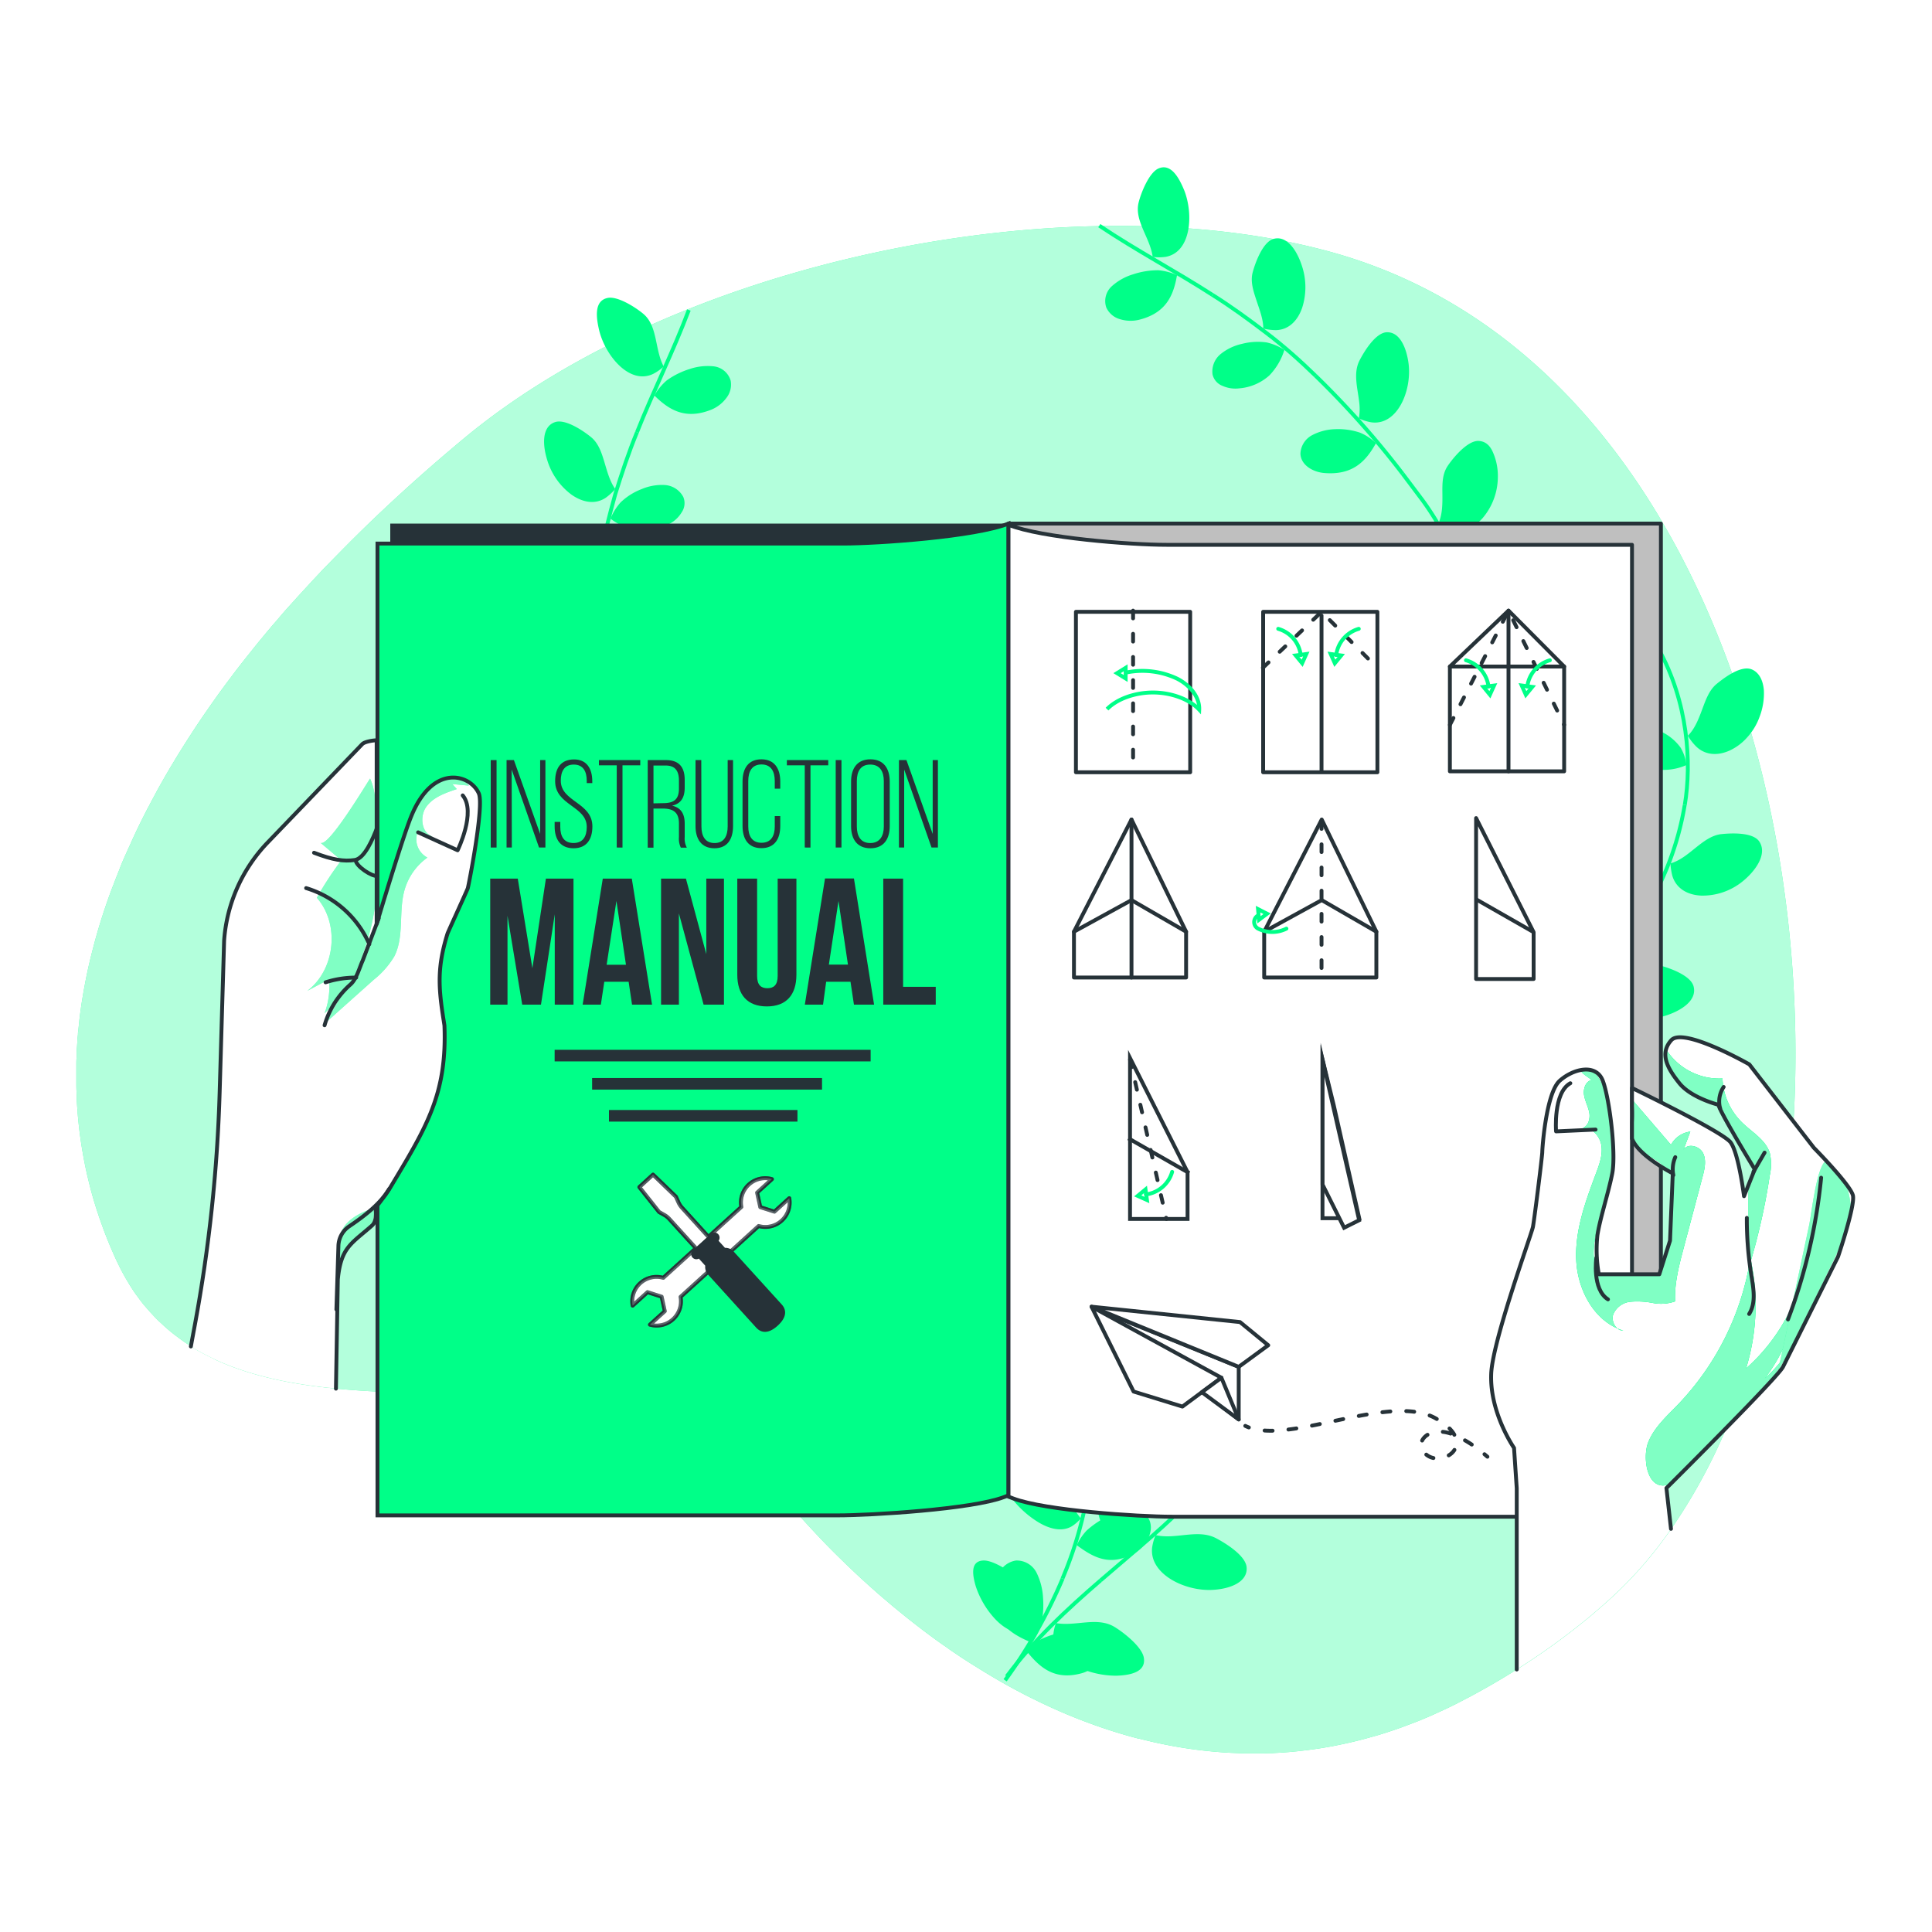 <svg class="animated" id="freepik_stories-instruction-manual" xmlns="http://www.w3.org/2000/svg" xmlns:xlink="http://www.w3.org/1999/xlink" viewBox="0 0 500 500" version="1.1" xmlns:svgjs="http://svgjs.com/svgjs"><style>svg#freepik_stories-instruction-manual:not(.animated) .animable {opacity: 0;}svg#freepik_stories-instruction-manual.animated #freepik--background-simple--inject-61 {animation: 2s 1 forwards linear slideUp,6s Infinite  linear floating;animation-delay: 0s,2s;}svg#freepik_stories-instruction-manual.animated #freepik--Plants--inject-61 {animation: 6s Infinite  linear heartbeat;animation-delay: 0s;}svg#freepik_stories-instruction-manual.animated #freepik--Manual--inject-61 {animation: 2s 1 forwards linear slideLeft,6s Infinite  linear floating;animation-delay: 0s,2s;}svg#freepik_stories-instruction-manual.animated #freepik--Content--inject-61 {animation: 2s 1 forwards linear slideLeft,6s Infinite  linear floating;animation-delay: 0s,2s;}            @keyframes slideUp {                0% {                    opacity: 0;                    transform: translateY(30px);                }                100% {                    opacity: 1;                    transform: inherit;                }            }                    @keyframes floating {                0% {                    opacity: 1;                    transform: translateY(0px);                }                50% {                    transform: translateY(-10px);                }                100% {                    opacity: 1;                    transform: translateY(0px);                }            }                    @keyframes heartbeat {                0% {                    transform: scale(1);                }                10% {                    transform: scale(1.1);                }                30% {                    transform: scale(1);                }                40% {                    transform: scale(1);                }                50% {                    transform: scale(1.1);                }                60% {                    transform: scale(1);                }                100% {                    transform: scale(1);                }            }                    @keyframes slideLeft {                0% {                    opacity: 0;                    transform: translateX(-30px);                }                100% {                    opacity: 1;                    transform: translateX(0);                }            }        </style><g id="freepik--background-simple--inject-61" class="animable" style="transform-origin: 242.213px 256.117px;"><path d="M464.16,290.26c-1.68,28.89-7.53,56.32-17.39,79.34a145.62,145.62,0,0,1-14.29,26.11,105.34,105.34,0,0,1-15.35,17.7c-1.85,1.69-3.75,3.34-5.72,5a178,178,0,0,1-18.88,13.66q-5.92,3.74-12.44,7.21c-1,.51-1.91,1-2.87,1.49l-.23.12c-.93.47-1.85.92-2.79,1.36s-1.69.79-2.53,1.16l-1,.46c-.7.31-1.39.61-2.09.89l-.27.12c-.94.4-1.9.78-2.85,1.13,0,0,0,0,0,0-.88.34-1.76.66-2.64,1l-.69.24c-.75.27-1.51.53-2.27.78l-.25.08c-.82.28-1.66.54-2.48.79s-1.52.44-2.27.65-1.23.34-1.85.51c-1.5.39-3,.76-4.48,1.09l-1.75.37-1.62.33c-.93.18-1.84.34-2.75.48-.72.13-1.43.23-2.14.33s-1.5.21-2.25.3l-2.22.26-2.23.21-2.21.16-2.22.12c-.65,0-1.3,0-1.95.06l-.66,0c-.61,0-1.2,0-1.8,0-1.46,0-2.92,0-4.38-.07l-1.55-.06-1-.05-1.52-.1c-1.09-.08-2.17-.17-3.25-.28s-2.35-.24-3.52-.4l-1.61-.22-1-.15-1.64-.26c-2.2-.37-4.37-.8-6.53-1.28l-1.92-.45c-.67-.15-1.31-.32-2-.49l-.13,0c-1.4-.36-2.78-.74-4.16-1.15-1.15-.34-2.29-.69-3.42-1.06-.79-.26-1.56-.51-2.33-.78-.61-.21-1.23-.42-1.83-.65q-6.41-2.29-12.57-5.21c-.6-.27-1.2-.56-1.79-.85l-.39-.2c-.58-.28-1.15-.55-1.72-.84h0c-1.29-.64-2.57-1.32-3.85-2l-.89-.49c-.55-.29-1.09-.6-1.64-.9q-4-2.26-7.91-4.73-1-.61-2-1.26c-.78-.5-1.56-1-2.32-1.53s-1.54-1-2.3-1.57-1.28-.89-1.92-1.34c-2.82-2-5.6-4.1-8.31-6.25-.58-.45-1.14-.91-1.71-1.37l-1.7-1.39c-.57-.46-1.13-.92-1.68-1.4s-1.11-.94-1.66-1.41-1.09-.93-1.62-1.4l-1.76-1.56c-.84-.75-1.67-1.52-2.51-2.28-1.27-1.17-2.52-2.37-3.77-3.56-.52-.5-1-1-1.56-1.52l-1.55-1.53c-1.31-1.31-2.61-2.65-3.89-4l-.09-.1c-1.89-2-3.73-4-5.53-6-.07-.09-.15-.16-.21-.24-1.15-1.29-2.29-2.59-3.39-3.89l-1.91-2.25a54.32,54.32,0,0,0-7.09-7.06c-.31-.27-.64-.53-1-.79l-1-.77c-.59-.45-1.19-.88-1.79-1.29-.31-.21-.6-.42-.91-.62l-1-.66-1-.63-.65-.38c-.28-.18-.58-.35-.86-.51l-1.08-.6-1.62-.85c-.34-.17-.69-.33-1-.51-1.47-.71-3-1.37-4.53-2l-1-.38a105.88,105.88,0,0,0-25.54-5.79c-.42-.06-.85-.1-1.29-.14-2.57-.28-5.19-.51-7.82-.69-1.2-.09-2.39-.17-3.6-.23l-1.7-.09-2.66-.12c-1.33-.06-2.67-.11-4-.15l-1.35,0-.31,0c-.79,0-1.57-.05-2.37-.06l-4-.1-3.37-.08-4.18-.08h-.31l-3.87-.1-2.78-.08-2.65-.07h-.2l-2.67-.09c-4.77-.2-9.49-.48-14.09-.91l-.54-.05-1.37-.14c-2.88-.3-5.72-.67-8.49-1.13l-2.37-.41a95.63,95.63,0,0,1-10.52-2.57c-.39-.12-.78-.24-1.16-.38-1.16-.38-2.31-.78-3.42-1.21-.38-.14-.76-.29-1.13-.45-1-.39-1.9-.8-2.82-1.22L55,351.5c-1.35-.65-2.68-1.34-4-2.09-.54-.31-1.06-.62-1.59-1l-.28-.18-.93-.61c-.61-.41-1.22-.83-1.81-1.27l-.55-.42-.72-.53-.93-.75c-.42-.34-.82-.7-1.23-1.05s-1-.93-1.55-1.42-1.12-1.09-1.67-1.67l-.81-.87-.78-.89c-.3-.34-.59-.68-.87-1s-.44-.55-.67-.84-.49-.63-.74-1c-.49-.65-1-1.32-1.43-2l-.16-.24c-.34-.52-.69-1.06-1-1.6l-.08-.13-.42-.7c-.12-.19-.23-.38-.34-.59s-.4-.7-.59-1.05-.38-.71-.57-1.08-.32-.61-.46-.92-.43-.87-.64-1.32c-.52-1.11-1-2.22-1.49-3.35,0,0,0,0,0,0a.54.54,0,0,0-.05-.11c-.34-.82-.68-1.63-1-2.45a2.18,2.18,0,0,1-.09-.23c-.33-.83-.65-1.66-.95-2.51s-.65-1.77-.95-2.67-.6-1.79-.88-2.69c-.56-1.8-1.08-3.61-1.54-5.43q-.28-1.11-.54-2.22c-.11-.39-.19-.8-.28-1.22-.15-.62-.28-1.25-.4-1.89a1.36,1.36,0,0,1-.06-.29c-.18-.88-.35-1.77-.5-2.66s-.32-1.85-.46-2.79-.27-1.87-.39-2.81-.22-1.87-.31-2.81c-.08-.73-.15-1.48-.2-2.22,0-.33,0-.67-.08-1-.05-.72-.1-1.44-.13-2.17a3.25,3.25,0,0,1,0-.55c0-.48-.06-1-.06-1.46q-.06-1-.06-2c0-.77,0-1.57,0-2.36s0-1.33,0-2c0-.26,0-.52,0-.79,0-.66,0-1.31.07-2,0-.33,0-.69,0-1,0-.61.06-1.23.11-1.83l.06-.95c0-.71.1-1.41.17-2.11,0-.27,0-.54.08-.81.08-.87.17-1.72.27-2.58a.34.34,0,0,1,0-.13c.11-1,.23-1.94.37-2.92.1-.77.22-1.53.34-2.31.2-1.2.4-2.41.63-3.62.13-.73.27-1.43.41-2.16.54-2.67,1.17-5.37,1.89-8.08.18-.69.36-1.38.55-2.07,1.07-3.88,2.33-7.79,3.75-11.71l.55-1.47c.2-.5.4-1,.59-1.52.47-1.25,1-2.51,1.48-3.77s1-2.46,1.57-3.69a1.67,1.67,0,0,0,.08-.2c.47-1.07,1-2.14,1.45-3.21.09-.21.19-.42.29-.63.53-1.15,1.07-2.3,1.63-3.44l.09-.19c.58-1.16,1.17-2.34,1.77-3.51.17-.36.35-.69.54-1,.35-.69.7-1.38,1.08-2.06s.66-1.24,1-1.87.8-1.45,1.21-2.17c.85-1.52,1.72-3,2.62-4.53a19.44,19.44,0,0,1,.23-.36c.71-1.2,1.43-2.39,2.18-3.58s1.49-2.38,2.27-3.58,1.55-2.39,2.35-3.58,1.62-2.39,2.46-3.59,1.61-2.31,2.45-3.47a.62.62,0,0,0,.08-.12c.87-1.19,1.74-2.39,2.64-3.58s1.79-2.4,2.72-3.59c.78-1,1.56-2,2.36-3l.74-.92c.85-1.07,1.72-2.16,2.61-3.23s1.65-2,2.5-3c.21-.26.44-.51.66-.78,1-1.12,1.92-2.25,2.9-3.37s2-2.22,3-3.33c.16-.2.34-.39.51-.58,1-1.09,2-2.17,3-3.26s1.86-2,2.8-3c.38-.42.77-.83,1.17-1.24,1-1,2-2.05,3-3.06s2.23-2.27,3.36-3.4q13.57-13.59,29.69-27C175.93,67,277.14,47.05,343.66,65,431.49,88.66,469.59,197,464.16,290.26Z" style="fill: rgb(0, 255, 136); transform-origin: 242.213px 256.117px;" id="elg6atwcqijmn" class="animable"></path><g id="elu3f1e75h71"><path d="M464.16,290.26c-1.68,28.89-7.53,56.32-17.39,79.34a145.62,145.62,0,0,1-14.29,26.11,105.34,105.34,0,0,1-15.35,17.7c-1.85,1.69-3.75,3.34-5.72,5a178,178,0,0,1-18.88,13.66q-5.92,3.74-12.44,7.21c-1,.51-1.91,1-2.87,1.49l-.23.12c-.93.47-1.85.92-2.79,1.36s-1.69.79-2.53,1.16l-1,.46c-.7.31-1.39.61-2.09.89l-.27.12c-.94.4-1.9.78-2.85,1.13,0,0,0,0,0,0-.88.34-1.76.66-2.64,1l-.69.24c-.75.27-1.51.53-2.27.78l-.25.08c-.82.28-1.66.54-2.48.79s-1.52.44-2.27.65-1.23.34-1.85.51c-1.5.39-3,.76-4.48,1.09l-1.75.37-1.62.33c-.93.18-1.84.34-2.75.48-.72.13-1.43.23-2.14.33s-1.5.21-2.25.3l-2.22.26-2.23.21-2.21.16-2.22.12c-.65,0-1.3,0-1.95.06l-.66,0c-.61,0-1.2,0-1.8,0-1.46,0-2.92,0-4.38-.07l-1.55-.06-1-.05-1.52-.1c-1.09-.08-2.17-.17-3.25-.28s-2.35-.24-3.52-.4l-1.61-.22-1-.15-1.64-.26c-2.2-.37-4.37-.8-6.53-1.28l-1.92-.45c-.67-.15-1.31-.32-2-.49l-.13,0c-1.4-.36-2.78-.74-4.16-1.15-1.15-.34-2.29-.69-3.42-1.06-.79-.26-1.56-.51-2.33-.78-.61-.21-1.23-.42-1.83-.65q-6.41-2.29-12.57-5.21c-.6-.27-1.2-.56-1.79-.85l-.39-.2c-.58-.28-1.15-.55-1.72-.84h0c-1.29-.64-2.57-1.32-3.85-2l-.89-.49c-.55-.29-1.09-.6-1.64-.9q-4-2.26-7.91-4.73-1-.61-2-1.26c-.78-.5-1.56-1-2.32-1.53s-1.54-1-2.3-1.57-1.28-.89-1.92-1.34c-2.82-2-5.6-4.1-8.31-6.25-.58-.45-1.14-.91-1.71-1.37l-1.7-1.39c-.57-.46-1.13-.92-1.68-1.4s-1.11-.94-1.66-1.41-1.09-.93-1.62-1.4l-1.76-1.56c-.84-.75-1.67-1.52-2.51-2.28-1.27-1.17-2.52-2.37-3.77-3.56-.52-.5-1-1-1.56-1.52l-1.55-1.53c-1.31-1.31-2.61-2.65-3.89-4l-.09-.1c-1.89-2-3.73-4-5.53-6-.07-.09-.15-.16-.21-.24-1.15-1.29-2.29-2.59-3.39-3.89l-1.91-2.25a54.32,54.32,0,0,0-7.09-7.06c-.31-.27-.64-.53-1-.79l-1-.77c-.59-.45-1.19-.88-1.79-1.29-.31-.21-.6-.42-.91-.62l-1-.66-1-.63-.65-.38c-.28-.18-.58-.35-.86-.51l-1.08-.6-1.62-.85c-.34-.17-.69-.33-1-.51-1.47-.71-3-1.37-4.53-2l-1-.38a105.88,105.88,0,0,0-25.54-5.79c-.42-.06-.85-.1-1.29-.14-2.57-.28-5.19-.51-7.82-.69-1.2-.09-2.39-.17-3.6-.23l-1.7-.09-2.66-.12c-1.33-.06-2.67-.11-4-.15l-1.35,0-.31,0c-.79,0-1.57-.05-2.37-.06l-4-.1-3.37-.08-4.18-.08h-.31l-3.87-.1-2.78-.08-2.65-.07h-.2l-2.67-.09c-4.77-.2-9.49-.48-14.09-.91l-.54-.05-1.37-.14c-2.88-.3-5.72-.67-8.49-1.13l-2.37-.41a95.63,95.63,0,0,1-10.52-2.57c-.39-.12-.78-.24-1.16-.38-1.16-.38-2.31-.78-3.42-1.21-.38-.14-.76-.29-1.13-.45-1-.39-1.9-.8-2.82-1.22L55,351.5c-1.35-.65-2.68-1.34-4-2.09-.54-.31-1.06-.62-1.59-1l-.28-.18-.93-.61c-.61-.41-1.22-.83-1.81-1.27l-.55-.42-.72-.53-.93-.75c-.42-.34-.82-.7-1.23-1.05s-1-.93-1.55-1.42-1.12-1.09-1.67-1.67l-.81-.87-.78-.89c-.3-.34-.59-.68-.87-1s-.44-.55-.67-.84-.49-.63-.74-1c-.49-.65-1-1.32-1.43-2l-.16-.24c-.34-.52-.69-1.06-1-1.6l-.08-.13-.42-.7c-.12-.19-.23-.38-.34-.59s-.4-.7-.59-1.05-.38-.71-.57-1.08-.32-.61-.46-.92-.43-.87-.64-1.32c-.52-1.11-1-2.22-1.49-3.35,0,0,0,0,0,0a.54.54,0,0,0-.05-.11c-.34-.82-.68-1.63-1-2.45a2.18,2.18,0,0,1-.09-.23c-.33-.83-.65-1.66-.95-2.51s-.65-1.77-.95-2.67-.6-1.79-.88-2.69c-.56-1.8-1.08-3.61-1.54-5.43q-.28-1.11-.54-2.22c-.11-.39-.19-.8-.28-1.22-.15-.62-.28-1.25-.4-1.89a1.36,1.36,0,0,1-.06-.29c-.18-.88-.35-1.77-.5-2.66s-.32-1.85-.46-2.79-.27-1.87-.39-2.81-.22-1.87-.31-2.81c-.08-.73-.15-1.48-.2-2.22,0-.33,0-.67-.08-1-.05-.72-.1-1.44-.13-2.17a3.25,3.25,0,0,1,0-.55c0-.48-.06-1-.06-1.46q-.06-1-.06-2c0-.77,0-1.57,0-2.36s0-1.33,0-2c0-.26,0-.52,0-.79,0-.66,0-1.31.07-2,0-.33,0-.69,0-1,0-.61.06-1.23.11-1.83l.06-.95c0-.71.1-1.41.17-2.11,0-.27,0-.54.08-.81.08-.87.17-1.72.27-2.58a.34.34,0,0,1,0-.13c.11-1,.23-1.94.37-2.92.1-.77.22-1.53.34-2.31.2-1.2.4-2.41.63-3.62.13-.73.27-1.43.41-2.16.54-2.67,1.17-5.37,1.89-8.08.18-.69.36-1.38.55-2.07,1.07-3.88,2.33-7.79,3.75-11.71l.55-1.47c.2-.5.4-1,.59-1.52.47-1.25,1-2.51,1.48-3.77s1-2.46,1.57-3.69a1.67,1.67,0,0,0,.08-.2c.47-1.07,1-2.14,1.45-3.21.09-.21.19-.42.29-.63.53-1.15,1.07-2.3,1.63-3.44l.09-.19c.58-1.16,1.17-2.34,1.77-3.51.17-.36.35-.69.54-1,.35-.69.7-1.38,1.08-2.06s.66-1.24,1-1.87.8-1.45,1.21-2.17c.85-1.52,1.72-3,2.62-4.53a19.44,19.44,0,0,1,.23-.36c.71-1.2,1.43-2.39,2.18-3.58s1.49-2.38,2.27-3.58,1.55-2.39,2.35-3.58,1.62-2.39,2.46-3.59,1.61-2.31,2.45-3.47a.62.62,0,0,0,.08-.12c.87-1.19,1.74-2.39,2.64-3.58s1.79-2.4,2.72-3.59c.78-1,1.56-2,2.36-3l.74-.92c.85-1.07,1.72-2.16,2.61-3.23s1.65-2,2.5-3c.21-.26.44-.51.66-.78,1-1.12,1.92-2.25,2.9-3.37s2-2.22,3-3.33c.16-.2.34-.39.51-.58,1-1.09,2-2.17,3-3.26s1.86-2,2.8-3c.38-.42.77-.83,1.17-1.24,1-1,2-2.05,3-3.06s2.23-2.27,3.36-3.4q13.57-13.59,29.69-27C175.93,67,277.14,47.05,343.66,65,431.49,88.66,469.59,197,464.16,290.26Z" style="fill: rgb(255, 255, 255); opacity: 0.7; transform-origin: 242.213px 256.117px;" class="animable"></path></g></g><g id="freepik--Plants--inject-61" class="animable animator-active" style="transform-origin: 292.906px 239.08px;"><path d="M155.07,85.52c1.56,6.42,7.84,14.21,14,11.23a12.65,12.65,0,0,0,2.7-1.9c-2.36-4.36-1.51-10.46-5.26-13.61-2.06-1.74-6.71-4.68-9.27-4.13C153.78,77.84,154.23,82,155.07,85.52Z" style="fill: rgb(0, 255, 136); transform-origin: 163.122px 87.224px;" id="elf915ajj6fi" class="animable"></path><path d="M169.35,102.35c3.83,3.8,8.1,6.37,14.86,3.62a9.28,9.28,0,0,0,3.79-3,5.57,5.57,0,0,0,1.09-4.48,5.18,5.18,0,0,0-4.47-3.69,14.52,14.52,0,0,0-6.13.7,20.5,20.5,0,0,0-5.94,2.95A14.71,14.71,0,0,0,169.35,102.35Z" style="fill: rgb(0, 255, 136); transform-origin: 179.269px 100.923px;" id="elet08h4ncky6" class="animable"></path><path d="M178.27,80.23c-4.09,10.86-9.25,21.11-13.42,31.64" style="fill: none; stroke: rgb(0, 255, 136); stroke-miterlimit: 10; transform-origin: 171.56px 96.05px;" id="elseqb472byps" class="animable"></path><path d="M141.64,119.13a17.43,17.43,0,0,0,6.27,8.89c2.85,2,6.13,2.66,8.91.76a14.91,14.91,0,0,0,2.41-2.22c-1.43-2-2.09-4.58-2.82-7s-1.51-4.82-3.42-6.41c-2.09-1.71-6.7-4.81-9.36-3.9C140.1,110.45,140.45,115.37,141.64,119.13Z" style="fill: rgb(0, 255, 136); transform-origin: 150.02px 119.498px;" id="els625ri0odv" class="animable"></path><path d="M158,134.23a16.54,16.54,0,0,0,7,3.12,13.17,13.17,0,0,0,8.26-1.78,8,8,0,0,0,3.17-3,4.16,4.16,0,0,0,.41-3.95,5.82,5.82,0,0,0-4.86-3.1,13.39,13.39,0,0,0-5.93,1.06,16.17,16.17,0,0,0-5.46,3.46A14.27,14.27,0,0,0,158,134.23Z" style="fill: rgb(0, 255, 136); transform-origin: 167.579px 131.47px;" id="elv6z7goohslb" class="animable"></path><path d="M164.85,111.87c-2.16,5.24-3.93,10.61-5.61,16-1.52,5.44-2.93,10.91-3.93,16.48" style="fill: none; stroke: rgb(0, 255, 136); stroke-miterlimit: 10; transform-origin: 160.08px 128.11px;" id="elnk4lvdyqfrf" class="animable"></path><path d="M133.9,155.83c3.4,6.27,11.86,11.43,16.74,6.65a12.8,12.8,0,0,0,2-2.62,13.83,13.83,0,0,1-2.3-3c-.63-1.09-1.19-2.26-1.78-3.4-1.16-2.28-2.44-4.44-4.63-5.62-2.39-1.28-7.46-3.43-9.94-2C130.77,147.71,132.09,152.44,133.9,155.83Z" style="fill: rgb(0, 255, 136); transform-origin: 142.336px 154.86px;" id="el8xr6kmpnkxd" class="animable"></path><path d="M152.72,167.66c4.93,2.34,9.74,3.2,15.23-1.37,2.37-1.91,3.9-5.29,2.27-7.76a5.65,5.65,0,0,0-5.32-2.14,13.68,13.68,0,0,0-5.67,2.18,17.82,17.82,0,0,0-4.71,4.45A13.22,13.22,0,0,0,152.72,167.66Z" style="fill: rgb(0, 255, 136); transform-origin: 161.809px 162.948px;" id="elhtyfjny3qxg" class="animable"></path><path d="M155.31,144.35a231.23,231.23,0,0,0-3.62,33.77" style="fill: none; stroke: rgb(0, 255, 136); stroke-miterlimit: 10; transform-origin: 153.5px 161.235px;" id="el23hpt7d3ewx" class="animable"></path><path d="M132.25,193.26a16.56,16.56,0,0,0,9.18,6.2c3.41.8,6.67.09,8.53-2.73a14,14,0,0,0,1.4-2.95c-2.09-1.31-3.62-3.47-5.13-5.63s-3-4.07-5.29-5c-2.52-.93-7.89-2.28-10.12-.6-1.47,1.14-1.74,2.7-1.36,4.57A15.29,15.29,0,0,0,132.25,193.26Z" style="fill: rgb(0, 255, 136); transform-origin: 140.333px 190.759px;" id="eli8ftq3r96kg" class="animable"></path><path d="M153.14,201.3c5.33,1.15,10.17.66,14.55-4.64,1.85-2.24,2.78-5.43.78-7.16a6.77,6.77,0,0,0-5.61-1,12.27,12.27,0,0,0-5.2,2.83,15.12,15.12,0,0,0-3.8,5.12A13,13,0,0,0,153.14,201.3Z" style="fill: rgb(0, 255, 136); transform-origin: 161.36px 195.043px;" id="elyvb7thahne" class="animable"></path><path d="M151.69,178.12l-.22,8.52a73,73,0,0,0,.41,8.34,123.47,123.47,0,0,0,2.85,16.61" style="fill: none; stroke: rgb(0, 255, 136); stroke-miterlimit: 10; transform-origin: 153.099px 194.855px;" id="ell795ugqzb2h" class="animable"></path><path d="M140.46,231.48A17.1,17.1,0,0,0,151,234.86c3.52-.17,6.41-1.76,7.45-5a15.47,15.47,0,0,0,.54-3.23c-4.79-1.35-8.22-6.72-13.11-7.08-2.69-.16-8.27,0-9.86,2.36C133.85,225.12,137.24,229.09,140.46,231.48Z" style="fill: rgb(0, 255, 136); transform-origin: 147.162px 227.184px;" id="el0w6ebdd2qc6b" class="animable"></path><path d="M162.73,233.37a16.44,16.44,0,0,0,7.35-2.07,13.91,13.91,0,0,0,5.36-6.39c1.19-2.62,1.2-5.92-1.29-7.26a6,6,0,0,0-5.71.53,13.22,13.22,0,0,0-4.13,4.35,15.74,15.74,0,0,0-2.21,6A12.72,12.72,0,0,0,162.73,233.37Z" style="fill: rgb(0, 255, 136); transform-origin: 169.146px 225.266px;" id="els2e36op0vy" class="animable"></path><path d="M154.73,211.59a107,107,0,0,0,12.51,31.08" style="fill: none; stroke: rgb(0, 255, 136); stroke-miterlimit: 10; transform-origin: 160.985px 227.13px;" id="elw17hi4dxf79" class="animable"></path><path d="M161.15,266.72a17.71,17.71,0,0,0,5.92.65,14.65,14.65,0,0,0,5.44-1.42c3.15-1.56,5.06-4.31,4.67-7.66a18.07,18.07,0,0,0-.8-3.16c-2.45.34-5-.45-7.52-1.17s-5-1.43-7.36-.8c-2.61.73-7.89,2.61-8.51,5.51C152.11,262.59,157.07,265.52,161.15,266.72Z" style="fill: rgb(0, 255, 136); transform-origin: 165.059px 260.159px;" id="eljxk8taxvcgd" class="animable"></path><path d="M182.54,259.58a16.38,16.38,0,0,0,5.59-5.17,16.21,16.21,0,0,0,2.31-7.83c.2-2.74-.72-5.3-3.32-5.42a6.8,6.8,0,0,0-5,2.72,12.83,12.83,0,0,0-2.34,5.44,13.74,13.74,0,0,0,.22,6.22A10.8,10.8,0,0,0,182.54,259.58Z" style="fill: rgb(0, 255, 136); transform-origin: 184.995px 250.37px;" id="els7keevbttq" class="animable"></path><path d="M167.24,242.67a73.23,73.23,0,0,0,10.28,13.06,57,57,0,0,0,13.26,9.79" style="fill: none; stroke: rgb(0, 255, 136); stroke-miterlimit: 10; transform-origin: 179.01px 254.095px;" id="elpl5iv448jub" class="animable"></path><path d="M195.35,289a19.46,19.46,0,0,0,9.35-5.11c2.42-2.52,3.56-5.64,2.11-8.7a13.22,13.22,0,0,0-1.87-2.71c-4.38,2.3-10.49,1.31-13.68,5a39.72,39.72,0,0,0-3.16,4.29c-1,1.67-1.56,3.51-1.13,4.9C187.6,290.08,191.74,289.73,195.35,289Z" style="fill: rgb(0, 255, 136); transform-origin: 197.137px 280.982px;" id="el161g557rpil" class="animable"></path><path d="M212.39,274.84c3.76-3.89,6.12-8.21,3.64-14.84-1-2.8-3.93-5.51-7.1-4.83a5.22,5.22,0,0,0-3.78,4.41,14.71,14.71,0,0,0,.6,6.13,19.41,19.41,0,0,0,2.82,6A13.77,13.77,0,0,0,212.39,274.84Z" style="fill: rgb(0, 255, 136); transform-origin: 211.053px 264.952px;" id="el2guw7yirro7" class="animable"></path><path d="M190.78,265.52c1.18.7,2.47,1.19,3.71,1.79l3.95,1.73,7.82,3.57c2.6,1.18,5.18,2.35,7.79,3.42,1.3.54,2.6,1.06,3.92,1.55s2.64.95,4,1.5" style="fill: none; stroke: rgb(0, 255, 136); stroke-miterlimit: 10; transform-origin: 206.375px 272.3px;" id="eloe3r3a0xa6b" class="animable"></path><path d="M224.74,302a26.07,26.07,0,0,0,4.55-1.55,24.39,24.39,0,0,0,4.55-2.61c2.73-2,4.77-4.75,3.89-8a12.19,12.19,0,0,0-1.41-3c-4.74,1.6-10.5.26-13.77,4-1.8,2-4.75,6.56-4.54,9.06a2.62,2.62,0,0,0,.72,1.78,2.59,2.59,0,0,0,1.56.75A14.17,14.17,0,0,0,224.74,302Z" style="fill: rgb(0, 255, 136); transform-origin: 227.968px 294.649px;" id="el9sx62ilsw4" class="animable"></path><path d="M243.33,290.86c2.38-1.36,4.53-2.74,5.93-4.85s2-4.88.87-8.93c-.9-3.4-4.42-7.25-8.12-7.13a4.61,4.61,0,0,0-4.4,3.88,16.2,16.2,0,0,0,.29,6.36,28.54,28.54,0,0,0,2.22,6.54A20.2,20.2,0,0,0,243.33,290.86Z" style="fill: rgb(0, 255, 136); transform-origin: 244.072px 280.404px;" id="ellpavxw408c" class="animable"></path><path d="M222,279.08a78.92,78.92,0,0,1,29,19.52" style="fill: none; stroke: rgb(0, 255, 136); stroke-miterlimit: 10; transform-origin: 236.5px 288.84px;" id="elbu6hvalrw9p" class="animable"></path><path d="M243.7,320.54a26.32,26.32,0,0,0,10,.11c3.39-.69,6.31-2.26,6.94-5.61a10.33,10.33,0,0,0,0-3.33c-4.94-.58-9.64-4.21-14.18-2.25-2.47,1-7.11,3.85-8,6.23C237.3,318.79,240.62,319.78,243.7,320.54Z" style="fill: rgb(0, 255, 136); transform-origin: 249.499px 314.98px;" id="eltmpyog7oiui" class="animable"></path><path d="M265.26,318.35c5.38-.44,10.49-1.29,12.05-9.58a12,12,0,0,0-.65-5.73,7.71,7.71,0,0,0-3.67-4.19,4.7,4.7,0,0,0-5.66,1.66,16.49,16.49,0,0,0-2.44,5.87,29.7,29.7,0,0,0-.77,6.87,11,11,0,0,0,.43,2.6C264.75,316.71,265,317.53,265.26,318.35Z" style="fill: rgb(0, 255, 136); transform-origin: 270.765px 308.421px;" id="ellu9f5kic1id" class="animable"></path><path d="M251,298.6a78.43,78.43,0,0,1,17.89,30.06" style="fill: none; stroke: rgb(0, 255, 136); stroke-miterlimit: 10; transform-origin: 259.945px 313.63px;" id="elfb2yq5qnc0f" class="animable"></path><path d="M251.69,339.45c5.49,3.28,15.19,3.57,17.68-2.17a10.93,10.93,0,0,0,.72-2.89c-4.62-1-7.86-5.47-12.72-5.49-2.66,0-8.17.51-9.77,2.7C245.47,334.58,248.69,337.67,251.69,339.45Z" style="fill: rgb(0, 255, 136); transform-origin: 258.501px 335.342px;" id="elxkdkc6halym" class="animable"></path><path d="M273.3,340.42c5.32-.21,10.13-1.46,13.21-7.6,1.31-2.6,1.34-6-1.12-7.16a6.31,6.31,0,0,0-5.67.69,14.35,14.35,0,0,0-4.18,4.15,16.43,16.43,0,0,0-2.46,5.52A11.36,11.36,0,0,0,273.3,340.42Z" style="fill: rgb(0, 255, 136); transform-origin: 280.177px 332.85px;" id="elxzdpxw246pn" class="animable"></path><path d="M266.2,321.34c2.58,9.39,6.51,18.48,9.95,27.88" style="fill: none; stroke: rgb(0, 255, 136); stroke-miterlimit: 10; transform-origin: 271.175px 335.28px;" id="elmxeaniqu2sg" class="animable"></path><path d="M261.2,366.06a23.78,23.78,0,0,0,9.37,2.55c3.3.14,6.7-.42,8.32-3.13a9.56,9.56,0,0,0,1.08-2.8c-4.42-1.64-7.48-5.93-12.33-5.66-2.65.13-8,1.07-9.7,3C255.77,362.5,258.51,364.58,261.2,366.06Z" style="fill: rgb(0, 255, 136); transform-origin: 268.563px 362.819px;" id="ell8nmh2hdx1" class="animable"></path><path d="M282.18,369.41a18.49,18.49,0,0,0,7.64.45c2.49-.53,4.78-2,6.76-5.73,1.65-3,1.86-7.29-.73-9.23a5.26,5.26,0,0,0-5.78.07,15.66,15.66,0,0,0-4.33,4.24,22.76,22.76,0,0,0-3,5.57A16,16,0,0,0,282.18,369.41Z" style="fill: rgb(0, 255, 136); transform-origin: 289.993px 362.068px;" id="elthgg52vuxma" class="animable"></path><path d="M276.15,349.22a132.43,132.43,0,0,1,4.48,14.46,57.3,57.3,0,0,1,1.31,7.61c.08,1.29.24,2.59.25,3.88l0,3.86" style="fill: none; stroke: rgb(0, 255, 136); stroke-miterlimit: 10; transform-origin: 279.17px 364.125px;" id="el7gkgv4m5y4k" class="animable"></path><path d="M261.51,387.32a25.36,25.36,0,0,0,7.13,6.58c2.86,1.75,6.15,2.67,8.82,1.06a10,10,0,0,0,2.25-2,33.46,33.46,0,0,1-3.7-5.88,9.84,9.84,0,0,0-4.78-4.51c-2.42-1-7.79-2.18-10-1.39-1.54.53-1.89,1.42-1.61,2.5A10.7,10.7,0,0,0,261.51,387.32Z" style="fill: rgb(0, 255, 136); transform-origin: 269.621px 388.358px;" id="ela0ni3r80fn5" class="animable"></path><path d="M278.66,399.89c4.29,3.15,8.67,5.74,15.17,1.91,2.71-1.63,5-5.45,3.58-8.51a5,5,0,0,0-5.16-2.64,16,16,0,0,0-5.81,1.9,23.24,23.24,0,0,0-5.23,3.56A14.63,14.63,0,0,0,278.66,399.89Z" style="fill: rgb(0, 255, 136); transform-origin: 288.252px 397.156px;" id="elndf3oxeh7jp" class="animable"></path><path d="M282.16,379a75.3,75.3,0,0,1-2.33,15.13,99.11,99.11,0,0,1-4.86,14.4" style="fill: none; stroke: rgb(0, 255, 136); stroke-miterlimit: 10; transform-origin: 278.565px 393.765px;" id="el1nmijfbyntg" class="animable"></path><path d="M252.52,410.51a23,23,0,0,0,5,8.47c2.34,2.48,5.23,4.13,8.28,3.3a9.18,9.18,0,0,0,2.68-1.32c-2.11-4.22-1.28-9.45-5-12.58-2-1.72-6.59-4.7-9.08-4.52C251.13,404.08,251.64,407.49,252.52,410.51Z" style="fill: rgb(0, 255, 136); transform-origin: 260.17px 413.175px;" id="elfhh7181d1oc" class="animable"></path><path d="M265.71,427.35c3.31,4.08,7.06,7.6,14.14,5.71,3-.78,6-3.65,5.49-6.75a5.36,5.36,0,0,0-4.25-3.93,16.23,16.23,0,0,0-6,.05,21.15,21.15,0,0,0-5.94,1.94A12.56,12.56,0,0,0,265.71,427.35Z" style="fill: rgb(0, 255, 136); transform-origin: 275.553px 427.855px;" id="elaiwwwmsze7" class="animable"></path><path d="M275,408.56a132.65,132.65,0,0,1-14.88,26.3" style="fill: none; stroke: rgb(0, 255, 136); stroke-miterlimit: 10; transform-origin: 267.56px 421.71px;" id="elfcwinh8rxs" class="animable"></path><path d="M314.22,411.43c-7.23.6-16.85-3.95-16.05-10.92a12.6,12.6,0,0,1,.91-3.23c5.08,1.23,10.7-1.62,15.47.72,2.59,1.34,7.71,4.51,8.06,7.5C323.05,409.52,318.15,411.17,314.22,411.43Z" style="fill: rgb(0, 255, 136); transform-origin: 310.38px 404.263px;" id="elymxt90c5jwm" class="animable"></path><path d="M292.58,401.67c-5-2.88-9-6.54-8.6-14.16.17-3.21,2-6.58,5-6.53,2,0,4,1.61,5.12,3.5a14.53,14.53,0,0,1,1.79,6.2,17.83,17.83,0,0,1-.66,6.73A13.57,13.57,0,0,1,292.58,401.67Z" style="fill: rgb(0, 255, 136); transform-origin: 289.96px 391.325px;" id="eln64xxjtmjc" class="animable"></path><path d="M333.38,392.65c-7.23.6-16.86-3.95-16.06-10.92a13.1,13.1,0,0,1,.92-3.24c5.08,1.24,10.7-1.61,15.46.73,2.59,1.33,7.72,4.51,8.07,7.5C342.21,390.74,337.3,392.39,333.38,392.65Z" style="fill: rgb(0, 255, 136); transform-origin: 329.535px 385.483px;" id="el29xm0lsi8yp" class="animable"></path><path d="M311.74,382.89c-5.05-2.88-9-6.55-8.61-14.16.17-3.21,2-6.59,5-6.53,2,0,4,1.61,5.12,3.5a14.73,14.73,0,0,1,1.79,6.2,17.85,17.85,0,0,1-.67,6.73A13.36,13.36,0,0,1,311.74,382.89Z" style="fill: rgb(0, 255, 136); transform-origin: 309.109px 372.545px;" id="ellyehsaetya" class="animable"></path><path d="M352.61,372.21c-7.24.6-16.86-3.95-16.06-10.92a12.69,12.69,0,0,1,.92-3.24c5.08,1.24,10.7-1.61,15.46.73,2.59,1.33,7.72,4.51,8.07,7.5C361.43,370.3,356.53,371.94,352.61,372.21Z" style="fill: rgb(0, 255, 136); transform-origin: 348.765px 365.043px;" id="el3j4qjqmqw91" class="animable"></path><path d="M331,362.45c-5.05-2.88-9-6.55-8.61-14.16.17-3.22,2-6.59,5-6.53,2,0,4,1.6,5.13,3.5a14.58,14.58,0,0,1,1.78,6.2,17.68,17.68,0,0,1-.66,6.73A13.36,13.36,0,0,1,331,362.45Z" style="fill: rgb(0, 255, 136); transform-origin: 328.371px 352.105px;" id="elvwm88xb9ze" class="animable"></path><path d="M366.58,353.84c-7.24.6-16.86-3.95-16.06-10.92a12.61,12.61,0,0,1,.92-3.23c5.08,1.23,10.7-1.62,15.46.72,2.59,1.34,7.72,4.51,8.07,7.5C375.4,351.93,370.5,353.58,366.58,353.84Z" style="fill: rgb(0, 255, 136); transform-origin: 362.735px 346.673px;" id="el0b0zwxfw1m3g" class="animable"></path><path d="M344.94,344.08c-5.05-2.88-9-6.54-8.61-14.16.17-3.21,2-6.58,5-6.53,2,0,4,1.61,5.13,3.5a14.67,14.67,0,0,1,1.78,6.2,17.64,17.64,0,0,1-.66,6.73A13.36,13.36,0,0,1,344.94,344.08Z" style="fill: rgb(0, 255, 136); transform-origin: 342.312px 333.735px;" id="el2fae6j47uf1" class="animable"></path><path d="M378.08,316.86c-5.78,4.39-16.34,5.71-19.41-.6a12.93,12.93,0,0,1-1-3.22c5-1.68,8.16-7.11,13.44-7.69,2.9-.26,8.93-.34,10.83,2C384.5,310.51,381.25,314.53,378.08,316.86Z" style="fill: rgb(0, 255, 136); transform-origin: 370.266px 312.9px;" id="elstnwyi06bde" class="animable"></path><path d="M354.59,320.24c-5.81.28-11.12-.69-14.87-7.33-1.58-2.8-1.88-6.61.75-8.21,1.72-1.06,4.25-.8,6.2.2a14.58,14.58,0,0,1,4.83,4.27,17.75,17.75,0,0,1,3.05,6A13.31,13.31,0,0,1,354.59,320.24Z" style="fill: rgb(0, 255, 136); transform-origin: 346.663px 312.15px;" id="el9ejte5h2929" class="animable"></path><path d="M284.83,409c8.68-7.53,17.63-14.64,25.21-22.87,0,0,53.94-49.26,45.08-72.83" style="fill: none; stroke: rgb(0, 255, 136); stroke-miterlimit: 10; transform-origin: 320.467px 361.15px;" id="elaz2cfesmgvu" class="animable"></path><path d="M288.93,433.67a23.49,23.49,0,0,1-10.6-2.52c-3.32-1.7-5.87-4.25-5.75-7.77a11,11,0,0,1,.71-3.32c5.16.91,10.64-1.75,15.17,1,2.47,1.51,7.14,5.2,7.57,8C296.6,432.78,292.46,433.56,288.93,433.67Z" style="fill: rgb(0, 255, 136); transform-origin: 284.329px 426.722px;" id="elpsb4okd8yz" class="animable"></path><path d="M267.09,425.15c-5.36-2.25-10.14-5-9.95-13.33a10.29,10.29,0,0,1,1.64-5.17,5.9,5.9,0,0,1,4.16-2.79,5.74,5.74,0,0,1,5.37,3.26,16.49,16.49,0,0,1,1.63,6.42,23.46,23.46,0,0,1-.51,7A17.09,17.09,0,0,1,267.09,425.15Z" style="fill: rgb(0, 255, 136); transform-origin: 263.572px 414.503px;" id="elenrhylhawm" class="animable"></path><path d="M284.83,409c-8.68,7.5-17.27,15.44-24.3,24.85" style="fill: none; stroke: rgb(0, 255, 136); stroke-miterlimit: 10; transform-origin: 272.68px 421.425px;" id="el5nd4uv66dt4" class="animable"></path><path d="M306.46,49.22c2.45,6.13,1.87,16.12-4.85,17.26a12.57,12.57,0,0,1-3.3,0c-.62-4.92-4.85-9.39-3.62-14.13.66-2.61,2.73-7.71,5.13-8.75C303,42.22,305.07,45.85,306.46,49.22Z" style="fill: rgb(0, 255, 136); transform-origin: 301.127px 54.944px;" id="elprajudkdejs" class="animable"></path><path d="M304.61,71.21c-.91,5.33-2.89,9.89-10,11.59a9.36,9.36,0,0,1-4.81-.21,5.54,5.54,0,0,1-3.49-3A5.17,5.17,0,0,1,287.82,74a14.36,14.36,0,0,1,5.4-3,20.52,20.52,0,0,1,6.54-1.06A14.86,14.86,0,0,1,304.61,71.21Z" style="fill: rgb(0, 255, 136); transform-origin: 295.32px 76.479px;" id="el99ufrk8p0vt" class="animable"></path><path d="M284.5,58.4c9.64,6.46,19.79,11.8,29.31,17.94" style="fill: none; stroke: rgb(0, 255, 136); stroke-miterlimit: 10; transform-origin: 299.155px 67.37px;" id="elxxmvwllrks" class="animable"></path><path d="M336.92,68.76A17.41,17.41,0,0,1,337,79.65c-1.14,3.3-3.44,5.72-6.81,5.79a14.91,14.91,0,0,1-3.25-.41c0-2.45-1-4.93-1.8-7.37s-1.58-4.8-.94-7.2c.7-2.62,2.65-7.82,5.35-8.62C333.12,60.8,335.7,65,336.92,68.76Z" style="fill: rgb(0, 255, 136); transform-origin: 330.899px 73.56px;" id="el2scnewrb17s" class="animable"></path><path d="M332.4,90.54a16.48,16.48,0,0,1-3.87,6.6,13.19,13.19,0,0,1-7.76,3.36,8.17,8.17,0,0,1-4.34-.62,4.16,4.16,0,0,1-2.63-3A5.83,5.83,0,0,1,316,91.55,13.32,13.32,0,0,1,321.39,89a16.33,16.33,0,0,1,6.46-.37A14.62,14.62,0,0,1,332.4,90.54Z" style="fill: rgb(0, 255, 136); transform-origin: 323.077px 94.517px;" id="elqegrlbqj8id" class="animable"></path><path d="M313.81,76.34c4.8,3,9.36,6.35,13.86,9.77s8.73,7.18,12.78,11.12" style="fill: none; stroke: rgb(0, 255, 136); stroke-miterlimit: 10; transform-origin: 327.13px 86.785px;" id="el7hnga2uqpux" class="animable"></path><path d="M364.54,94.13c.88,7.09-3,16.19-9.75,15.15a12.92,12.92,0,0,1-3.12-1,13.94,13.94,0,0,0,.14-3.77c-.13-1.26-.35-2.53-.54-3.8-.37-2.54-.59-5,.5-7.27C353,91,355.86,86.32,358.7,86,362.38,85.7,364.05,90.32,364.54,94.13Z" style="fill: rgb(0, 255, 136); transform-origin: 357.815px 97.674px;" id="elyj06tyzj28" class="animable"></path><path d="M356.1,114.69c-2.65,4.78-6.06,8.27-13.19,7.74-3-.18-6.24-2-6.36-5a5.68,5.68,0,0,1,3.09-4.84,13.63,13.63,0,0,1,5.89-1.52,17.88,17.88,0,0,1,6.41.89A13.21,13.21,0,0,1,356.1,114.69Z" style="fill: rgb(0, 255, 136); transform-origin: 346.325px 116.768px;" id="elaumjwf8kb1j" class="animable"></path><path d="M340.45,97.23A230.87,230.87,0,0,1,363,122.61" style="fill: none; stroke: rgb(0, 255, 136); stroke-miterlimit: 10; transform-origin: 351.725px 109.92px;" id="elee0tdrvqrjk" class="animable"></path><path d="M387.64,123.63A16.49,16.49,0,0,1,383.77,134c-2.3,2.64-5.37,4-8.52,2.74a14.23,14.23,0,0,1-2.86-1.59c.94-2.29.93-4.93.9-7.57s0-5,1.43-7.09c1.52-2.23,5.1-6.45,7.89-6.38,1.86.08,3,1.19,3.76,2.94A15.19,15.19,0,0,1,387.64,123.63Z" style="fill: rgb(0, 255, 136); transform-origin: 380.019px 125.662px;" id="eloqv3pd9v4a9" class="animable"></path><path d="M375.31,142.31c-3.66,4-7.89,6.45-14.53,4.69-2.81-.75-5.42-2.8-4.8-5.38a6.75,6.75,0,0,1,4-4.07,12.25,12.25,0,0,1,5.87-.72,15.09,15.09,0,0,1,6.07,2A12.79,12.79,0,0,1,375.31,142.31Z" style="fill: rgb(0, 255, 136); transform-origin: 365.599px 142.159px;" id="elbfu2plhqki6" class="animable"></path><path d="M363,122.61l5.12,6.81a72.47,72.47,0,0,1,4.52,7A123.9,123.9,0,0,1,380,151.61" style="fill: none; stroke: rgb(0, 255, 136); stroke-miterlimit: 10; transform-origin: 371.5px 137.11px;" id="el2g1oachli8d" class="animable"></path><path d="M403.18,159.51a17.23,17.23,0,0,1-6.59,8.85c-3,1.91-6.24,2.3-9,.28a15.36,15.36,0,0,1-2.31-2.32c3.12-3.87,2.78-10.23,6.55-13.37,2.1-1.7,6.72-4.83,9.4-3.81C404.85,150.49,404.41,155.69,403.18,159.51Z" style="fill: rgb(0, 255, 136); transform-origin: 394.675px 159.462px;" id="elfsrvmqfmbim" class="animable"></path><path d="M386.15,174a16.39,16.39,0,0,1-7.19,2.58,13.8,13.8,0,0,1-8.07-2.09c-2.49-1.43-4.42-4.11-3.17-6.65a6.06,6.06,0,0,1,4.95-2.89,13.34,13.34,0,0,1,5.9,1.14,16,16,0,0,1,5.28,3.6A12.66,12.66,0,0,1,386.15,174Z" style="fill: rgb(0, 255, 136); transform-origin: 376.739px 170.77px;" id="elyh3svi0d53o" class="animable"></path><path d="M380,151.61a107.3,107.3,0,0,1,7.89,32.57" style="fill: none; stroke: rgb(0, 255, 136); stroke-miterlimit: 10; transform-origin: 383.945px 167.895px;" id="el88d9yl13bms" class="animable"></path><path d="M406.82,200.2a17.31,17.31,0,0,1-4.44,4,14.84,14.84,0,0,1-5.25,2c-3.47.55-6.63-.57-8.26-3.53a18.29,18.29,0,0,1-1.18-3c2.19-1.15,3.8-3.27,5.44-5.33s3.22-4.06,5.52-4.93c2.55-.91,7.94-2.46,10.13-.45C411.77,191.59,409.44,196.86,406.82,200.2Z" style="fill: rgb(0, 255, 136); transform-origin: 398.936px 197.156px;" id="elo6w3hgar2ej" class="animable"></path><path d="M385.26,206.83a16.41,16.41,0,0,1-7.55-1,16.15,16.15,0,0,1-6.43-5c-1.75-2.12-2.5-4.74-.45-6.35a6.78,6.78,0,0,1,5.67-.7,12.75,12.75,0,0,1,5.06,3.06,13.86,13.86,0,0,1,3.44,5.19A10.77,10.77,0,0,1,385.26,206.83Z" style="fill: rgb(0, 255, 136); transform-origin: 377.506px 200.184px;" id="el572vedg5mm" class="animable"></path><path d="M387.89,184.18a73.68,73.68,0,0,1-.78,16.6,57,57,0,0,1-5.1,15.67" style="fill: none; stroke: rgb(0, 255, 136); stroke-miterlimit: 10; transform-origin: 385.03px 200.315px;" id="elswmt6ep798" class="animable"></path><path d="M391.92,238.19a19.4,19.4,0,0,1-10.58,1.28c-3.44-.65-6.18-2.52-6.77-5.86a12.94,12.94,0,0,1-.06-3.29c4.91-.67,9.3-5,14.07-3.85a39.12,39.12,0,0,1,5.06,1.66c1.8.76,3.31,1.94,3.76,3.33C398.87,234.59,395.3,236.71,391.92,238.19Z" style="fill: rgb(0, 255, 136); transform-origin: 386.086px 232.994px;" id="elngxdpse2d" class="animable"></path><path d="M369.85,236.6c-5.33-1-9.76-3.13-11.6-10-.78-2.89,0-6.78,3-8.06a5.19,5.19,0,0,1,5.63,1.39,14.62,14.62,0,0,1,3.07,5.34,19.3,19.3,0,0,1,1.17,6.48A14,14,0,0,1,369.85,236.6Z" style="fill: rgb(0, 255, 136); transform-origin: 364.544px 227.412px;" id="eltbb7iw3cm4c" class="animable"></path><path d="M382,216.45c-.56,1.26-1.33,2.4-2,3.62l-2.2,3.7-4.3,7.45c-1.42,2.47-2.85,4.92-4.34,7.31-.75,1.19-1.51,2.37-2.3,3.54s-1.59,2.31-2.4,3.56" style="fill: none; stroke: rgb(0, 255, 136); stroke-miterlimit: 10; transform-origin: 373.23px 231.04px;" id="el5e3n6pjghqu" class="animable"></path><path d="M375.58,265.89a28.07,28.07,0,0,1-4.6,1.38,24.85,24.85,0,0,1-5.22.52c-3.37,0-6.65-1.1-7.82-4.26a12,12,0,0,1-.61-3.28c4.79-1.45,8.7-5.89,13.54-4.73,2.62.56,7.68,2.58,9,4.73a2.53,2.53,0,0,1-.38,3.38A14.31,14.31,0,0,1,375.58,265.89Z" style="fill: rgb(0, 255, 136); transform-origin: 368.839px 261.56px;" id="elnm2g15w28y" class="animable"></path><path d="M354,267.61c-2.73.28-5.29.4-7.65-.5s-4.44-2.82-5.9-6.75c-1.24-3.3-.62-8.48,2.46-10.53a4.62,4.62,0,0,1,5.84.6,16.4,16.4,0,0,1,3.47,5.35,29,29,0,0,1,2,6.61A20.14,20.14,0,0,1,354,267.61Z" style="fill: rgb(0, 255, 136); transform-origin: 347.074px 258.437px;" id="el2qa7s1gvq9m" class="animable"></path><path d="M364.49,245.63a79.06,79.06,0,0,0-12.29,32.75" style="fill: none; stroke: rgb(0, 255, 136); stroke-miterlimit: 10; transform-origin: 358.345px 262.005px;" id="elre83vw1nj5l" class="animable"></path><path d="M370.92,292a26.22,26.22,0,0,1-8.08,5.89c-3.15,1.41-6.44,1.83-8.89-.53a10,10,0,0,1-1.94-2.71c3.68-3.34,5.39-9,10.22-10.07,2.6-.63,8-1,10.13.42C375.11,286.83,373,289.57,370.92,292Z" style="fill: rgb(0, 255, 136); transform-origin: 362.841px 291.53px;" id="el7m49o1f08ue" class="animable"></path><path d="M352.11,302.73c-4.64,2.77-9.3,5-15.38-.8a11.93,11.93,0,0,1-2.8-5,7.77,7.77,0,0,1,.55-5.55,4.73,4.73,0,0,1,5.58-1.94,16.67,16.67,0,0,1,5.39,3.36,29.52,29.52,0,0,1,4.62,5.15,11.55,11.55,0,0,1,1.16,2.37C351.56,301.1,351.83,301.92,352.11,302.73Z" style="fill: rgb(0, 255, 136); transform-origin: 342.881px 297.368px;" id="ela9sioml3up" class="animable"></path><path d="M352.2,278.38a78.79,78.79,0,0,0,2.92,34.87" style="fill: none; stroke: rgb(0, 255, 136); stroke-miterlimit: 10; transform-origin: 353.272px 295.815px;" id="eldq3k28oz44w" class="animable"></path><path d="M455.34,185.61a15.73,15.73,0,0,1-3.15,5.2,13.74,13.74,0,0,1-4.5,3.4c-3.22,1.48-6.54,1.24-8.88-1.18a13.87,13.87,0,0,1-2-2.62c1.74-1.7,2.75-4.22,3.67-6.7s1.8-5,3.66-6.61c2.1-1.72,6.6-5.16,9.42-3.77,1.9.93,2.73,3,2.93,5.32A17,17,0,0,1,455.34,185.61Z" style="fill: rgb(0, 255, 136); transform-origin: 446.659px 184.069px;" id="elfptexcw3b28" class="animable"></path><path d="M436.44,198a14.62,14.62,0,0,1-15.1-2c-2.14-1.62-3.73-3.77-2.09-5.7a7.33,7.33,0,0,1,5.21-2.21,11.87,11.87,0,0,1,5.7,1.37,13.16,13.16,0,0,1,4.76,4A11.2,11.2,0,0,1,436.44,198Z" style="fill: rgb(0, 255, 136); transform-origin: 427.506px 193.669px;" id="elp8g5uq2av1" class="animable"></path><path d="M429.2,167.89c7.65,13.78,8.66,29.45,6.82,40.44" style="fill: none; stroke: rgb(0, 255, 136); stroke-miterlimit: 10; transform-origin: 433.006px 188.11px;" id="elhgpgbockmn6" class="animable"></path><path d="M450.84,228.22a16.42,16.42,0,0,1-10.64,3.56c-3.52-.19-6.39-1.83-7.39-5.08a17.74,17.74,0,0,1-.51-3.25c4.81-1.31,8.16-6.87,13-7.56,2.7-.3,8.32-.57,10,1.89C457.53,221.12,454.12,225.63,450.84,228.22Z" style="fill: rgb(0, 255, 136); transform-origin: 444.157px 223.743px;" id="elwqs9p0hrrnr" class="animable"></path><path d="M428.45,230.16a16.44,16.44,0,0,1-7.32-2.17,14.15,14.15,0,0,1-5.26-6.47,7.92,7.92,0,0,1-.75-4,3.41,3.41,0,0,1,1.91-2.88,6.5,6.5,0,0,1,5.7.54,12.84,12.84,0,0,1,4.21,4.19,14.65,14.65,0,0,1,2.21,5.94A12.59,12.59,0,0,1,428.45,230.16Z" style="fill: rgb(0, 255, 136); transform-origin: 422.133px 222.19px;" id="ellyxkqhdn6t" class="animable"></path><path d="M436,208.33a76.44,76.44,0,0,1-4.54,16.14,100.48,100.48,0,0,1-7.7,15" style="fill: none; stroke: rgb(0, 255, 136); stroke-miterlimit: 10; transform-origin: 429.88px 223.9px;" id="elux8i6orobcc" class="animable"></path><path d="M431.15,262.82a17.39,17.39,0,0,1-10.91-.05c-3.3-1.19-5.67-3.51-5.7-6.91a13.22,13.22,0,0,1,.46-3.26c5,.13,9.89-3.9,14.68-2.71,2.6.69,7.84,2.57,8.61,5.35C439.3,259,434.9,261.62,431.15,262.82Z" style="fill: rgb(0, 255, 136); transform-origin: 426.488px 256.671px;" id="eloi0c8ob5tib" class="animable"></path><path d="M409.37,258c-5.12-1.82-9.1-4.71-9.76-11.76-.27-3,.85-6.4,3.72-7a5.84,5.84,0,0,1,5.29,2.22,13.29,13.29,0,0,1,2.54,5.48,16.64,16.64,0,0,1,.25,6.48A13.53,13.53,0,0,1,409.37,258Z" style="fill: rgb(0, 255, 136); transform-origin: 405.594px 248.6px;" id="elq8sj6x60l4h" class="animable"></path><path d="M423.78,239.5a166.46,166.46,0,0,1-21.19,26.65" style="fill: none; stroke: rgb(0, 255, 136); stroke-miterlimit: 10; transform-origin: 413.185px 252.825px;" id="elgqqtq6v66n9" class="animable"></path><path d="M406.62,289.82a20,20,0,0,1-10.33-1.53c-3.15-1.43-5.52-3.78-5.32-7.19a12.44,12.44,0,0,1,.75-3.23c4.94.54,10.28-2.55,14.74-.45,2.43,1.16,7.14,4.07,7.51,6.81C414.45,287.89,410.17,289.34,406.62,289.82Z" style="fill: rgb(0, 255, 136); transform-origin: 402.483px 283.318px;" id="elcwq1n1ae56" class="animable"></path><path d="M385.66,283.11c-5.06-1.86-9.48-4.39-9.19-12.28.13-3.32,2.19-7.24,5.36-7.69a5.23,5.23,0,0,1,5.09,2.76,14,14,0,0,1,1.63,6,20.78,20.78,0,0,1-.54,6.69A17,17,0,0,1,385.66,283.11Z" style="fill: rgb(0, 255, 136); transform-origin: 382.538px 273.114px;" id="ely67xe7fyyvg" class="animable"></path><path d="M402.59,266.15c-7.85,8.28-16.48,16.14-23.46,25.69" style="fill: none; stroke: rgb(0, 255, 136); stroke-miterlimit: 10; transform-origin: 390.86px 278.995px;" id="elmbqx3pp2zr" class="animable"></path><path d="M389.52,312.28a32.15,32.15,0,0,1-9.61,1.44c-3.37,0-6.68-.88-7.93-4.07a10.2,10.2,0,0,1-.59-3.31c2.43-.71,4.57-2.17,6.82-3.22s4.49-1.74,6.82-1.09c2.6.67,7.56,2.93,8.74,5.13C395.38,310,392.35,311.27,389.52,312.28Z" style="fill: rgb(0, 255, 136); transform-origin: 382.804px 307.749px;" id="elfbe2l1nvt7w" class="animable"></path><path d="M368.14,314c-2.69.48-5.26.88-7.68.13s-4.67-2.71-6.1-7c-1.26-3.66-.38-9.43,2.86-11.57a4.5,4.5,0,0,1,5.88.68,16.79,16.79,0,0,1,3.23,5.57,34.68,34.68,0,0,1,1.88,6.84A27,27,0,0,1,368.14,314Z" style="fill: rgb(0, 255, 136); transform-origin: 361.06px 304.657px;" id="eldm4urbgf6nu" class="animable"></path><path d="M379.13,291.84a65.07,65.07,0,0,0-8.59,15.6c-2.09,5.6-10.34,21.46-22.67,34.34" style="fill: none; stroke: rgb(0, 255, 136); stroke-miterlimit: 10; transform-origin: 363.5px 316.81px;" id="elf4b746aey0m" class="animable"></path></g><g id="freepik--Manual--inject-61" class="animable" style="transform-origin: 264.496px 283.78px;"><path d="M261,387V135.5H429.84V388.87l-5.48,3.3h-119c-2.6-.57-24.24-.29-44.31-5.18" style="fill: rgb(191, 191, 191); stroke: rgb(38, 50, 56); stroke-linecap: round; stroke-linejoin: round; transform-origin: 345.42px 263.835px;" id="el14jkv7b2a6p" class="animable"></path><path d="M259.44,385.93l-1.23.47c-8.19,3.15-34.31,4.77-43.08,4.77H101V135.5H261Z" style="fill: rgb(38, 50, 56); transform-origin: 181px 263.335px;" id="elon4sb2csnpk" class="animable"></path><path d="M261,387l-1.22.46c-8.2,3.12-34.32,4.72-43.09,4.72h-119V140.68H218.12c9.2,0,34.34-1.76,42.88-5.18h0Z" style="fill: rgb(0, 255, 136); stroke: rgb(38, 50, 56); stroke-miterlimit: 10; transform-origin: 179.345px 263.84px;" id="elk3e115e8mcf" class="animable"></path><path d="M261,387.34l1.22.46c8.2,3.12,32.32,4.72,41.09,4.72H422.36V141H301.88c-9.2,0-32.34-1.76-40.88-5.18h0Z" style="fill: rgb(255, 255, 255); stroke: rgb(38, 50, 56); stroke-linecap: round; stroke-linejoin: round; transform-origin: 341.68px 264.17px;" id="elqv67o1cqxwb" class="animable"></path><path d="M121.05,229.84c-.21.61-5,11.06-5.23,11.68-2.66,8.56-2.43,13.71-1,22.59l.19,1.23c.64,16.62-3.9,25.07-12.46,39.33l-1.73,2.89-1.13,1.68h0l-2.53,3.35s.58,3.22-.88,4.52c-5.39,4.75-8.06,5.62-8.86,13.95l-.49,28.27-1.37-.14c-2.88-.3-5.72-.67-8.49-1.13l-2.37-.41a95.63,95.63,0,0,1-10.52-2.57c-.39-.12-.78-.24-1.16-.38-1.16-.38-2.31-.78-3.42-1.21-.38-.14-.76-.29-1.13-.45-1-.39-1.9-.8-2.82-1.22L55,351.5c-1.35-.65-2.68-1.34-4-2.09-.54-.31-1.06-.62-1.59-1,.36-2,.72-3.91,1.07-5.8a393.78,393.78,0,0,0,6.38-60.11L58,243.44a40.84,40.84,0,0,1,11-25.12l24.74-25.73c.64-.67,2.88-1,3.74-1l0,47.54s6.72-22.53,9-28c5.58-13.6,15.23-10.75,17.43-5.8C125.35,208.54,121.2,229.41,121.05,229.84Z" style="fill: rgb(255, 255, 255); transform-origin: 86.812px 275.46px;" id="el7wrqgq39ns" class="animable"></path><g style="clip-path: url(&quot;#freepik--clip-path--inject-61&quot;); transform-origin: 100.44px 266.108px;" id="elb384472txjt" class="animable"><path d="M82.91,218.07l5.43,4.59A83.92,83.92,0,0,0,82,232.34c6,6.81,4.76,18.62-2.46,24.09l5.61-3A19.77,19.77,0,0,1,84,262.23c8.12-7.81,12.2-19.08,13.38-30.29a95.7,95.7,0,0,0,.22-15.7c-.27-4.39.06-10.81-1.83-14.74C94.91,202.74,84.81,219.68,82.91,218.07Z" style="fill: rgb(0, 255, 136); transform-origin: 88.681px 231.865px;" id="eldgh2svjrdx" class="animable"></path><g id="eljazt7nb5pg"><path d="M82.91,218.07l5.43,4.59A83.92,83.92,0,0,0,82,232.34c6,6.81,4.76,18.62-2.46,24.09l5.61-3A19.77,19.77,0,0,1,84,262.23c8.12-7.81,12.2-19.08,13.38-30.29a95.7,95.7,0,0,0,.22-15.7c-.27-4.39.06-10.81-1.83-14.74C94.91,202.74,84.81,219.68,82.91,218.07Z" style="fill: rgb(255, 255, 255); opacity: 0.5; transform-origin: 88.681px 231.865px;" class="animable"></path></g><path d="M97.15,312.6s-8.74,2-9.22,8-.52,10.49-.52,10.49a17.12,17.12,0,0,1,8.86-13.95Z" style="fill: rgb(0, 255, 136); transform-origin: 92.28px 321.845px;" id="eltim5uzuvqcl" class="animable"></path><g id="eli96jshoaa9q"><path d="M97.15,312.6s-8.74,2-9.22,8-.52,10.49-.52,10.49a17.12,17.12,0,0,1,8.86-13.95Z" style="fill: rgb(255, 255, 255); opacity: 0.5; transform-origin: 92.28px 321.845px;" class="animable"></path></g><path d="M121.34,203.32l-4.28-.41,1.16,1.3c-2.94,1-6.08,2.06-7.89,4.58s-1.25,6.87,1.71,7.75l-4.07-.87a5.33,5.33,0,0,0,2.64,6.27,15.59,15.59,0,0,0-5.94,8.47c-1.56,5.61,0,12-2.65,17.14a22.52,22.52,0,0,1-5.29,6L83.67,265.22a140.14,140.14,0,0,0,18.66-40.94c2-7.26,3.63-15.15,9.11-20.31a10,10,0,0,1,4.78-2.71,5.37,5.37,0,0,1,5.09,1.54l-1.16-.91Z" style="fill: rgb(0, 255, 136); transform-origin: 102.505px 233.173px;" id="elygp8aohui4j" class="animable"></path><g id="eli203492eg8"><g style="opacity: 0.5; transform-origin: 102.505px 233.173px;" class="animable"><path d="M121.34,203.32l-4.28-.41,1.16,1.3c-2.94,1-6.08,2.06-7.89,4.58s-1.25,6.87,1.71,7.75l-4.07-.87a5.33,5.33,0,0,0,2.64,6.27,15.59,15.59,0,0,0-5.94,8.47c-1.56,5.61,0,12-2.65,17.14a22.52,22.52,0,0,1-5.29,6L83.67,265.22a140.14,140.14,0,0,0,18.66-40.94c2-7.26,3.63-15.15,9.11-20.31a10,10,0,0,1,4.78-2.71,5.37,5.37,0,0,1,5.09,1.54l-1.16-.91Z" style="fill: rgb(255, 255, 255); transform-origin: 102.505px 233.173px;" id="elq56038n1eh" class="animable"></path></g></g></g><path d="M49.4,348.46c.36-2,.72-3.91,1.07-5.8a393.78,393.78,0,0,0,6.38-60.11L58,243.44a40.84,40.84,0,0,1,11-25.12l24.74-25.73c.64-.67,2.88-1,3.74-1l0,47.54s6.72-22.53,9-28c5.58-13.6,15.23-10.75,17.43-5.8,1.45,3.26-2.7,24.13-2.85,24.56-.21.61-5,11.06-5.23,11.68-2.66,8.56-2.43,13.71-1,22.59l.19,1.23c.64,16.62-3.9,25.07-12.46,39.33l-1.73,2.89-1.13,1.68h0l-2.53,3.35s.58,3.22-.88,4.52c-5.39,4.75-8.06,5.62-8.86,13.95l-.49,28.27" style="fill: none; stroke: rgb(38, 50, 56); stroke-linecap: round; stroke-linejoin: round; transform-origin: 86.808px 275.485px;" id="el526zqly0cxl" class="animable"></path><path d="M81.27,220.69c4.9,1.88,7.68,2.29,10.54,1.88,2.52-.36,4.68-5.43,5.83-8.49" style="fill: none; stroke: rgb(38, 50, 56); stroke-linecap: round; stroke-linejoin: round; transform-origin: 89.455px 218.397px;" id="elcab33efdxm8" class="animable"></path><path d="M79.23,229.84a26.1,26.1,0,0,1,16.35,14.51" style="fill: none; stroke: rgb(38, 50, 56); stroke-linecap: round; stroke-linejoin: round; transform-origin: 87.405px 237.095px;" id="elcgdcmppa847" class="animable"></path><path d="M84,265.34a22.28,22.28,0,0,1,6.68-10.54c1.59-1.39,2.32-4.3,3.19-6.22l4.15-10.94" style="fill: none; stroke: rgb(38, 50, 56); stroke-linecap: round; stroke-linejoin: round; transform-origin: 91.01px 251.49px;" id="elxyas9oo803f" class="animable"></path><path d="M108.21,215.41l10.22,4.64s4.88-9.91,1.32-14.2" style="fill: none; stroke: rgb(38, 50, 56); stroke-linecap: round; stroke-linejoin: round; transform-origin: 114.63px 212.95px;" id="ely2kis7wq76m" class="animable"></path><path d="M84.26,254.22A25.64,25.64,0,0,1,92.18,253" style="fill: none; stroke: rgb(38, 50, 56); stroke-linecap: round; stroke-linejoin: round; transform-origin: 88.22px 253.61px;" id="el0bmfe2gfo3o" class="animable"></path><path d="M92.06,222.67c.1,1.52,4.23,4.26,5.58,4" style="fill: none; stroke: rgb(38, 50, 56); stroke-linecap: round; stroke-linejoin: round; transform-origin: 94.85px 224.679px;" id="elqx6xcw4kk8e" class="animable"></path><path d="M87.06,338.88l.52-16.35a6.36,6.36,0,0,1,2.78-5.15c3.11-2.11,7.86-5.47,10.36-9.67" style="fill: none; stroke: rgb(38, 50, 56); stroke-linecap: round; stroke-linejoin: round; transform-origin: 93.89px 323.295px;" id="el94s2l25kuls" class="animable"></path><path d="M392.53,432.06v-46.9l-.7-10.44s-6.31-9.1-5.91-19.15c.33-8.47,10.09-35.16,10.78-37.95.26-1,2.44-18.45,2.44-19.48s1-15.32,4.52-18.45,9.4-4.53,11.14,0,3.48,18.79,2.45,24-3.14,11.49-3.84,16a35.66,35.66,0,0,0,.36,10.09h15.66l2.77-8.7.71-17.41s-8.92-4.56-10.55-9v-4.21c.07-1.45.06-2.94,0-4.28v-4.61c3.1,1.5,23.59,11.51,25.51,14.07,2.09,2.79,3.48,13.93,3.48,13.93l2.76-6.91,0-.06s-8.71-14.26-9.4-16.69c0,0-7-1.74-10.09-5.58s-5.22-7.65-2.09-11.13,20.19,6.26,20.19,6.26l11.41,14.75,5.29,6.83s9.75,9.87,10.14,12.47c.45,2.94-3.88,15.72-3.88,15.72l-14.26,28.55c-.83,1.5-7.7,8.67-14.68,15.77-7.67,7.82-15.47,15.56-15.47,15.56l1.18,10.55a105.34,105.34,0,0,1-15.35,17.7c-1.85,1.69-3.75,3.34-5.72,5a178,178,0,0,1-18.88,13.66" style="fill: rgb(255, 255, 255); transform-origin: 432.747px 350.254px;" id="elxsyjh5p9pep" class="animable"></path><g style="clip-path: url(&quot;#freepik--clip-path-2--inject-61&quot;); transform-origin: 443.451px 326.3px;" id="eli517sng2rdq" class="animable"><path d="M426.57,373.25c1.55-3.87,4.8-6.75,7.69-9.75A70.41,70.41,0,0,0,453,325.67a55.59,55.59,0,0,1-1.12,28.48,47.84,47.84,0,0,0,13.88-21.26,44.7,44.7,0,0,1-9,23.82,33.52,33.52,0,0,0,8.7-12.19c-4.3,10.34-12.54,20.15-20.32,28.05-3.35,3.4-8.76,10.1-13.37,11.63C426.22,386,425,377.21,426.57,373.25Z" style="fill: rgb(0, 255, 136); transform-origin: 445.849px 355.055px;" id="el6g212qvli0g" class="animable"></path><path d="M426.57,373.25c1.55-3.87,4.8-6.75,7.69-9.75A70.41,70.41,0,0,0,453,325.67a55.59,55.59,0,0,1-1.12,28.48,47.84,47.84,0,0,0,13.88-21.26,44.7,44.7,0,0,1-9,23.82,33.52,33.52,0,0,0,8.7-12.19c-4.3,10.34-12.54,20.15-20.32,28.05-3.35,3.4-8.76,10.1-13.37,11.63C426.22,386,425,377.21,426.57,373.25Z" style="fill: rgb(0, 255, 136); transform-origin: 445.849px 355.055px;" id="el5xfpw3vf7e" class="animable"></path><g id="eld3xp42r6oq9"><path d="M426.57,373.25c1.55-3.87,4.8-6.75,7.69-9.75A70.41,70.41,0,0,0,453,325.67a55.59,55.59,0,0,1-1.12,28.48,47.84,47.84,0,0,0,13.88-21.26,44.7,44.7,0,0,1-9,23.82,33.52,33.52,0,0,0,8.7-12.19c-4.3,10.34-12.54,20.15-20.32,28.05-3.35,3.4-8.76,10.1-13.37,11.63C426.22,386,425,377.21,426.57,373.25Z" style="fill: rgb(255, 255, 255); opacity: 0.5; transform-origin: 445.849px 355.055px;" class="animable"></path></g><path d="M431,271.3a16.35,16.35,0,0,0,14.78,7.81,16.86,16.86,0,0,0,5,11.33c2.59,2.57,6.18,4.51,7.25,8a12.93,12.93,0,0,1,0,5.64,165.86,165.86,0,0,1-5.51,24.2V306.51A25.73,25.73,0,0,0,452,300c-1.29-4.9-5.37-8.75-6.42-13.71-8.72-.66-16-9.44-15-18.13Z" style="fill: rgb(0, 255, 136); transform-origin: 444.415px 298.22px;" id="el7u20jfhslxl" class="animable"></path><path d="M411.84,279.53c-1.53.4-2.14,2.32-1.88,3.89s1.07,3,1.35,4.53-.24,3.49-1.75,4c2.43-.26,4.51,2.07,4.88,4.49s-.49,4.82-1.35,7.11c-2.73,7.29-5.52,14.82-5.16,22.59s4.72,15.93,12.16,18.22c-1.93,0-3.21-2.42-2.57-4.26a5.43,5.43,0,0,1,4.48-3.22,20.82,20.82,0,0,1,5.78.33,10.89,10.89,0,0,0,5.73-.42c-.2-4.63,1-9.19,2.18-13.67l4.92-18.54c.54-2,1.06-4.26.14-6.14s-4-2.67-5.07-.87l1.77-4.71a6.63,6.63,0,0,0-5,3.43l-10-11.65c-1.06,4.36-1.86,9.66,1.41,12.73,1.64,1.54,4,2.13,5.73,3.57,3.06,2.56,3.47,7.07,3.25,11A60.49,60.49,0,0,1,429,330.22l-11.37-.1a6.08,6.08,0,0,1-3.19-.62c-1.46-.9-1.88-2.83-2-4.55-.28-6.15,3.37-14.34,4.61-20.36,1.59-7.68.12-13.43-1.62-21.07a12.18,12.18,0,0,0-2.15-5.14c-.43-.52-3.2-2.83-4-1.83S411.33,278.77,411.84,279.53Z" style="fill: rgb(0, 255, 136); transform-origin: 424.576px 310.331px;" id="elkfmihblri9k" class="animable"></path><path d="M431,271.3a16.35,16.35,0,0,0,14.78,7.81,16.86,16.86,0,0,0,5,11.33c2.59,2.57,6.18,4.51,7.25,8a12.93,12.93,0,0,1,0,5.64,165.86,165.86,0,0,1-5.51,24.2V306.51A25.73,25.73,0,0,0,452,300c-1.29-4.9-5.37-8.75-6.42-13.71-8.72-.66-16-9.44-15-18.13Z" style="fill: rgb(0, 255, 136); transform-origin: 444.415px 298.22px;" id="el2i7lenhse3r" class="animable"></path><path d="M411.84,279.53c-1.53.4-2.14,2.32-1.88,3.89s1.07,3,1.35,4.53-.24,3.49-1.75,4c2.43-.26,4.51,2.07,4.88,4.49s-.49,4.82-1.35,7.11c-2.73,7.29-5.52,14.82-5.16,22.59s4.72,15.93,12.16,18.22c-1.93,0-3.21-2.42-2.57-4.26a5.43,5.43,0,0,1,4.48-3.22,20.82,20.82,0,0,1,5.78.33,10.89,10.89,0,0,0,5.73-.42c-.2-4.63,1-9.19,2.18-13.67l4.92-18.54c.54-2,1.06-4.26.14-6.14s-4-2.67-5.07-.87l1.77-4.71a6.63,6.63,0,0,0-5,3.43l-10-11.65c-1.06,4.36-1.86,9.66,1.41,12.73,1.64,1.54,4,2.13,5.73,3.57,3.06,2.56,3.47,7.07,3.25,11A60.49,60.49,0,0,1,429,330.22l-11.37-.1a6.08,6.08,0,0,1-3.19-.62c-1.46-.9-1.88-2.83-2-4.55-.28-6.15,3.37-14.34,4.61-20.36,1.59-7.68.12-13.43-1.62-21.07a12.18,12.18,0,0,0-2.15-5.14c-.43-.52-3.2-2.83-4-1.83S411.33,278.77,411.84,279.53Z" style="fill: rgb(0, 255, 136); transform-origin: 424.576px 310.331px;" id="el5hoa9zmuy0g" class="animable"></path><g id="ellt5wtz187wn"><g style="opacity: 0.5; transform-origin: 433.12px 306.26px;" class="animable"><path d="M431,271.3a16.35,16.35,0,0,0,14.78,7.81,16.86,16.86,0,0,0,5,11.33c2.59,2.57,6.18,4.51,7.25,8a12.93,12.93,0,0,1,0,5.64,165.86,165.86,0,0,1-5.51,24.2V306.51A25.73,25.73,0,0,0,452,300c-1.29-4.9-5.37-8.75-6.42-13.71-8.72-.66-16-9.44-15-18.13Z" style="fill: rgb(255, 255, 255); transform-origin: 444.415px 298.22px;" id="elmxkez8xgld" class="animable"></path><path d="M411.84,279.53c-1.53.4-2.14,2.32-1.88,3.89s1.07,3,1.35,4.53-.24,3.49-1.75,4c2.43-.26,4.51,2.07,4.88,4.49s-.49,4.82-1.35,7.11c-2.73,7.29-5.52,14.82-5.16,22.59s4.72,15.93,12.16,18.22c-1.93,0-3.21-2.42-2.57-4.26a5.43,5.43,0,0,1,4.48-3.22,20.82,20.82,0,0,1,5.78.33,10.89,10.89,0,0,0,5.73-.42c-.2-4.63,1-9.19,2.18-13.67l4.92-18.54c.54-2,1.06-4.26.14-6.14s-4-2.67-5.07-.87l1.77-4.71a6.63,6.63,0,0,0-5,3.43l-10-11.65c-1.06,4.36-1.86,9.66,1.41,12.73,1.64,1.54,4,2.13,5.73,3.57,3.06,2.56,3.47,7.07,3.25,11A60.49,60.49,0,0,1,429,330.22l-11.37-.1a6.08,6.08,0,0,1-3.19-.62c-1.46-.9-1.88-2.83-2-4.55-.28-6.15,3.37-14.34,4.61-20.36,1.59-7.68.12-13.43-1.62-21.07a12.18,12.18,0,0,0-2.15-5.14c-.43-.52-3.2-2.83-4-1.83S411.33,278.77,411.84,279.53Z" style="fill: rgb(255, 255, 255); transform-origin: 424.576px 310.331px;" id="elnsf6dadsv" class="animable"></path></g></g><path d="M460.12,355.05q7.88-15.17,15.23-30.6c1.73-3.63,3.47-7.4,3.65-11.43.11-2.63-2.06-12.74-6.05-12.67-2.66,0-4.18,14.06-4.7,16.49Z" style="fill: rgb(0, 255, 136); transform-origin: 469.562px 327.7px;" id="elhxwhfbqcv0l" class="animable"></path><g id="el834gqbl0i4"><path d="M460.12,355.05q7.88-15.17,15.23-30.6c1.73-3.63,3.47-7.4,3.65-11.43.11-2.63-2.06-12.74-6.05-12.67-2.66,0-4.18,14.06-4.7,16.49Z" style="fill: rgb(255, 255, 255); opacity: 0.5; transform-origin: 469.562px 327.7px;" class="animable"></path></g></g><path d="M392.53,432.06v-46.9l-.7-10.44s-6.31-9.1-5.91-19.15c.33-8.47,10.09-35.16,10.78-37.95.26-1,2.44-18.45,2.44-19.48s1-15.32,4.52-18.45,9.4-4.53,11.14,0,3.48,18.79,2.45,24-3.14,11.49-3.84,16a35.66,35.66,0,0,0,.36,10.09h15.66l2.77-8.7.71-17.41s-8.92-4.56-10.55-9v-4.21c.07-1.45.06-2.94,0-4.28v-4.61c3.1,1.5,23.59,11.51,25.51,14.07,2.09,2.79,3.48,13.93,3.48,13.93l2.76-6.91,0-.06s-8.71-14.26-9.4-16.69c0,0-7-1.74-10.09-5.58s-5.22-7.65-2.09-11.13,20.19,6.26,20.19,6.26l11.41,14.75,5.29,6.83s9.75,9.87,10.14,12.47c.45,2.94-3.88,15.72-3.88,15.72l-14.26,28.55c-.83,1.5-7.7,8.67-14.68,15.77-7.67,7.82-15.47,15.56-15.47,15.56l1.18,10.55" style="fill: none; stroke: rgb(38, 50, 56); stroke-linecap: round; stroke-linejoin: round; transform-origin: 432.747px 350.254px;" id="elrlhmihoiygi" class="animable"></path><path d="M471.31,304.79a143.08,143.08,0,0,1-8.58,36.68" style="fill: none; stroke: rgb(38, 50, 56); stroke-linecap: round; stroke-linejoin: round; transform-origin: 467.02px 323.13px;" id="elpr9jgudkvqp" class="animable"></path><path d="M452.08,315.19a90,90,0,0,0,1.18,14.94c.55,3.35,1.22,7.05-.58,9.92" style="fill: none; stroke: rgb(38, 50, 56); stroke-linecap: round; stroke-linejoin: round; transform-origin: 452.965px 327.62px;" id="elsal51k3wj5i" class="animable"></path><path d="M412.93,292.33l-10.22.47s-.77-10,3.69-12.46" style="fill: none; stroke: rgb(38, 50, 56); stroke-linecap: round; stroke-linejoin: round; transform-origin: 407.795px 286.57px;" id="el6xmscvgqsr" class="animable"></path><path d="M433.06,304.13a7.73,7.73,0,0,1,.5-4.65" style="fill: none; stroke: rgb(38, 50, 56); stroke-linecap: round; stroke-linejoin: round; transform-origin: 433.233px 301.805px;" id="el5ehxvkyra15" class="animable"></path><path d="M453.81,303.24l2.86-4.94" style="fill: none; stroke: rgb(38, 50, 56); stroke-linecap: round; stroke-linejoin: round; transform-origin: 455.24px 300.77px;" id="elibsnk4rkm" class="animable"></path><path d="M446.08,281.31a6.7,6.7,0,0,0-.91,5.55" style="fill: none; stroke: rgb(38, 50, 56); stroke-linecap: round; stroke-linejoin: round; transform-origin: 445.503px 284.085px;" id="elrs6vhf244nj" class="animable"></path><path d="M413.14,325.51s-1.17,8.15,3,10.76" style="fill: none; stroke: rgb(38, 50, 56); stroke-linecap: round; stroke-linejoin: round; transform-origin: 414.564px 330.89px;" id="el1q64j97p3f7" class="animable"></path></g><g id="freepik--Content--inject-61" class="animable" style="transform-origin: 265.835px 267.741px;"><path d="M171.23,335.58l-3.66-1.17-3.84,3.49a6.3,6.3,0,0,1,7.93-7.2l7.21-6.55,5.77-5.24,7.22-6.55a6.29,6.29,0,0,1,7.92-7.2l-3.84,3.49.82,3.76,3.66,1.17,3.84-3.49a6.3,6.3,0,0,1-7.93,7.2l-7.21,6.55-5.78,5.24-7.21,6.55a6.3,6.3,0,0,1-7.93,7.19l3.85-3.48Z" style="fill: rgb(255, 255, 255); stroke: rgb(38, 50, 56); stroke-linecap: round; stroke-linejoin: round; transform-origin: 183.995px 323.989px;" id="elguxeifxjfhh" class="animable"></path><g id="elc0womo8u4mj"><path d="M171.23,335.58l-3.66-1.17-3.84,3.49a6.3,6.3,0,0,1,7.93-7.2l7.21-6.55,5.77-5.24,7.22-6.55a6.29,6.29,0,0,1,7.92-7.2l-3.84,3.49.82,3.76,3.66,1.17,3.84-3.49a6.3,6.3,0,0,1-7.93,7.2l-7.21,6.55-5.78,5.24-7.21,6.55a6.3,6.3,0,0,1-7.93,7.19l3.85-3.48Z" style="fill: rgb(255, 255, 255); stroke: rgb(38, 50, 56); stroke-linecap: round; stroke-linejoin: round; opacity: 0.4; transform-origin: 183.995px 323.989px;" class="animable"></path></g><path d="M170.58,313.66l-5.11-6.44L169,304l5.92,5.71.7,1.54a5.28,5.28,0,0,0,.86,1.29l7.11,7.83-3.24,2.94-7.11-7.83a5.16,5.16,0,0,0-1.21-1Z" style="fill: rgb(255, 255, 255); stroke: rgb(38, 50, 56); stroke-linecap: round; stroke-linejoin: round; transform-origin: 174.53px 313.655px;" id="elp18wowkg2ki" class="animable"></path><g id="el9t7dezg8ts"><path d="M170.58,313.66l-5.11-6.44L169,304l5.92,5.71.7,1.54a5.28,5.28,0,0,0,.86,1.29l7.11,7.83-3.24,2.94-7.11-7.83a5.16,5.16,0,0,0-1.21-1Z" style="fill: rgb(255, 255, 255); stroke: rgb(38, 50, 56); stroke-linecap: round; stroke-linejoin: round; opacity: 0.7; transform-origin: 174.53px 313.655px;" class="animable"></path></g><path d="M183.05,327.4l-2.13-2.35-.15.13a.83.83,0,0,1-1.11-1.24l4.64-4.21a.83.83,0,1,1,1.11,1.23l-.14.13,2.14,2.36a2.44,2.44,0,0,1,2.2.9l12.32,13.57c1.47,1.61.61,3.32-1,4.79s-3.4,2.15-4.86.54l-12.32-13.57A2.48,2.48,0,0,1,183.05,327.4Z" style="fill: rgb(255, 255, 255); stroke: rgb(38, 50, 56); stroke-linecap: round; stroke-linejoin: round; transform-origin: 191.035px 331.83px;" id="elzqu1lz39mo" class="animable"></path><path d="M183.05,327.4l-2.13-2.35-.15.13a.83.83,0,0,1-1.11-1.24l4.64-4.21a.83.83,0,1,1,1.11,1.23l-.14.13,2.14,2.36a2.44,2.44,0,0,1,2.2.9l12.32,13.57c1.47,1.61.61,3.32-1,4.79s-3.4,2.15-4.86.54l-12.32-13.57A2.48,2.48,0,0,1,183.05,327.4Z" style="fill: rgb(38, 50, 56); transform-origin: 191.035px 331.83px;" id="elwf2ct07ru9" class="animable"></path><rect x="143.54" y="271.69" width="81.78" height="3" style="fill: rgb(38, 50, 56); transform-origin: 184.43px 273.19px;" id="elzkvio6dwrud" class="animable"></rect><rect x="153.24" y="278.99" width="59.5" height="3" style="fill: rgb(38, 50, 56); transform-origin: 182.99px 280.49px;" id="eld97x7xzw4le" class="animable"></rect><rect x="157.6" y="287.27" width="48.78" height="3" style="fill: rgb(38, 50, 56); transform-origin: 181.99px 288.77px;" id="eljhl4d0zl5xj" class="animable"></rect><polygon points="320.58 353.74 320.58 367.35 283.35 338.64 320.58 353.74" style="fill: rgb(255, 255, 255); stroke: rgb(38, 50, 56); stroke-linecap: round; stroke-linejoin: round; transform-origin: 301.965px 352.995px;" id="elrcn0ajay9h" class="animable"></polygon><polygon points="282.49 338.17 320.58 353.74 328.22 348.15 320.91 342.15 282.49 338.17" style="fill: rgb(255, 255, 255); stroke: rgb(38, 50, 56); stroke-linecap: round; stroke-linejoin: round; transform-origin: 305.355px 345.955px;" id="el3u9yse0z21h" class="animable"></polygon><polygon points="282.49 338.17 293.37 360.13 306.01 364.02 311.04 360.3 311.25 360.15 316.1 356.56 283.38 338.66 282.49 338.17" style="fill: rgb(255, 255, 255); stroke: rgb(38, 50, 56); stroke-linecap: round; stroke-linejoin: round; transform-origin: 299.295px 351.095px;" id="el99b5q7peibg" class="animable"></polygon><polygon points="316.1 356.56 320.58 367.35 311.04 360.3 316.1 356.56" style="fill: rgb(255, 255, 255); stroke: rgb(38, 50, 56); stroke-linecap: round; stroke-linejoin: round; transform-origin: 315.81px 361.955px;" id="elruddx4axugb" class="animable"></polygon><polygon points="345.17 286.03 342.37 274.63 342.26 274.21 342.26 315.27 346.99 315.27 351.76 315.27 345.17 286.03" style="fill: rgb(255, 255, 255); stroke: rgb(38, 50, 56); stroke-linecap: square; stroke-miterlimit: 10; transform-origin: 347.01px 294.74px;" id="eltamsuq7cz5" class="animable"></polygon><polygon points="342.28 274.31 342.28 306.58 347.85 317.74 351.75 315.79 342.28 274.31" style="fill: rgb(255, 255, 255); stroke: rgb(38, 50, 56); stroke-linecap: square; stroke-miterlimit: 10; transform-origin: 347.015px 296.025px;" id="el27esap7kr6a" class="animable"></polygon><polygon points="382.01 211.72 382.01 253.36 396.9 253.36 396.9 241.25 382.01 211.72" style="fill: rgb(255, 255, 255); stroke: rgb(38, 50, 56); stroke-linecap: round; stroke-linejoin: round; transform-origin: 389.455px 232.54px;" id="elgwolymc7twp" class="animable"></polygon><line x1="396.9" y1="241.24" x2="382.01" y2="232.74" style="fill: rgb(255, 255, 255); stroke: rgb(38, 50, 56); stroke-miterlimit: 10; transform-origin: 389.455px 236.99px;" id="elr2qtta93cj" class="animable"></line><polygon points="277.94 252.98 277.94 241.12 292.83 212.09 306.96 241.12 306.96 252.98 277.94 252.98" style="fill: rgb(255, 255, 255); stroke: rgb(38, 50, 56); stroke-linecap: round; stroke-linejoin: round; transform-origin: 292.45px 232.535px;" id="el9u8ksq86by" class="animable"></polygon><polyline points="277.94 241.12 292.83 232.95 306.96 241.12" style="fill: none; stroke: rgb(38, 50, 56); stroke-linecap: round; stroke-linejoin: round; transform-origin: 292.45px 237.035px;" id="elusj8g8459i" class="animable"></polyline><line x1="292.83" y1="212.09" x2="292.83" y2="252.98" style="fill: none; stroke: rgb(38, 50, 56); stroke-linecap: round; stroke-linejoin: round; transform-origin: 292.83px 232.535px;" id="eljqd4z4io6oc" class="animable"></line><path d="M384.94,377l-.76-.65" style="fill: none; stroke: rgb(38, 50, 56); stroke-linecap: round; stroke-linejoin: round; transform-origin: 384.56px 376.675px;" id="elca79s3tg18d" class="animable"></path><path d="M380.89,373.85a28.2,28.2,0,0,0-4.61-2.51c-5.92-2.52-9.7,1.24-8.17,3.9,3.41,5.93,15.92-1.18,3.41-8.19-11.12-6.23-34.29,5.22-46.34,2.91" style="fill: none; stroke: rgb(38, 50, 56); stroke-linecap: round; stroke-linejoin: round; stroke-dasharray: 2.061, 4.123; transform-origin: 353.035px 371.311px;" id="elmiii1pdv3as" class="animable"></path><path d="M323.2,369.42a9.46,9.46,0,0,1-.92-.4" style="fill: none; stroke: rgb(38, 50, 56); stroke-linecap: round; stroke-linejoin: round; transform-origin: 322.74px 369.22px;" id="eldtc7owgxaff" class="animable"></path><polygon points="327.17 252.98 327.17 241.12 342.06 212.09 356.2 241.12 356.2 252.98 327.17 252.98" style="fill: rgb(255, 255, 255); stroke: rgb(38, 50, 56); stroke-linecap: round; stroke-linejoin: round; transform-origin: 341.685px 232.535px;" id="elkufc6pjnsb9" class="animable"></polygon><polyline points="327.17 241.12 342.06 232.95 356.2 241.12" style="fill: none; stroke: rgb(38, 50, 56); stroke-linecap: round; stroke-linejoin: round; transform-origin: 341.685px 237.035px;" id="el57efw76uoz2" class="animable"></polyline><line x1="342.01" y1="212.51" x2="342.01" y2="253.4" style="fill: none; stroke: rgb(38, 50, 56); stroke-linecap: round; stroke-linejoin: round; stroke-dasharray: 2, 4; transform-origin: 342.01px 232.955px;" id="elvqtgr41sp7" class="animable"></line><rect x="278.45" y="158.34" width="29.57" height="41.52" style="fill: rgb(255, 255, 255); stroke: rgb(38, 50, 56); stroke-linecap: round; stroke-linejoin: round; transform-origin: 293.235px 179.1px;" id="elxsf8is8t4vi" class="animable"></rect><line x1="293.24" y1="158.03" x2="293.24" y2="199.62" style="fill: none; stroke: rgb(38, 50, 56); stroke-linecap: round; stroke-linejoin: round; stroke-dasharray: 2, 4; transform-origin: 293.24px 178.825px;" id="elpexnwyt3o2" class="animable"></line><path d="M286.5,183.52c2.57-2.65,7.26-4.33,12-4.3s9.37,1.77,11.86,4.45c.13-3-2-6.09-5.65-8a21,21,0,0,0-13-1.67" style="fill: none; stroke: rgb(0, 255, 136); stroke-miterlimit: 10; transform-origin: 298.433px 178.647px;" id="eldck4gtd8q8j" class="animable"></path><polygon points="289.09 174.21 291.32 175.59 291.32 172.83 289.09 174.21" style="fill: none; stroke: rgb(0, 255, 136); stroke-miterlimit: 10; transform-origin: 290.205px 174.21px;" id="ela43i5apcle" class="animable"></polygon><polygon points="292.45 273.82 292.45 315.46 307.34 315.46 307.34 303.35 292.45 273.82" style="fill: rgb(255, 255, 255); stroke: rgb(38, 50, 56); stroke-linecap: square; stroke-miterlimit: 10; transform-origin: 299.895px 294.64px;" id="eldfnyn56s2fu" class="animable"></polygon><line x1="292.45" y1="274.21" x2="301.86" y2="315.46" style="fill: none; stroke: rgb(38, 50, 56); stroke-linecap: round; stroke-linejoin: round; stroke-dasharray: 2, 4; transform-origin: 297.155px 294.835px;" id="eljbppgi1ei5b" class="animable"></line><line x1="307.34" y1="303.35" x2="292.45" y2="294.84" style="fill: rgb(255, 255, 255); stroke: rgb(38, 50, 56); stroke-linecap: square; stroke-miterlimit: 10; transform-origin: 299.895px 299.095px;" id="elbu2tpob81aa" class="animable"></line><path d="M303.35,303.28a8.14,8.14,0,0,1-6.79,5.84" style="fill: none; stroke: rgb(0, 255, 136); stroke-linecap: round; stroke-linejoin: round; transform-origin: 299.955px 306.2px;" id="elbx9ozde68z9" class="animable"></path><polygon points="294.44 309.49 296.83 310.56 296.46 307.82 294.44 309.49" style="fill: none; stroke: rgb(0, 255, 136); stroke-miterlimit: 10; transform-origin: 295.635px 309.19px;" id="elonssuycbmd" class="animable"></polygon><rect x="326.9" y="158.34" width="29.57" height="41.52" style="fill: rgb(255, 255, 255); stroke: rgb(38, 50, 56); stroke-linecap: round; stroke-linejoin: round; transform-origin: 341.685px 179.1px;" id="el6mlgq8vrol3" class="animable"></rect><polyline points="326.84 172.81 342.01 158.34 356.41 172.81" style="fill: none; stroke: rgb(38, 50, 56); stroke-linecap: round; stroke-linejoin: round; stroke-dasharray: 2, 4; transform-origin: 341.625px 165.575px;" id="elruvfds943pd" class="animable"></polyline><line x1="342.01" y1="159.31" x2="342.01" y2="199.62" style="fill: none; stroke: rgb(38, 50, 56); stroke-linecap: round; stroke-linejoin: round; transform-origin: 342.01px 179.465px;" id="elwa4vc3kdt1g" class="animable"></line><path d="M330.8,162.74a8.13,8.13,0,0,1,5.83,6.79" style="fill: none; stroke: rgb(0, 255, 136); stroke-linecap: round; stroke-linejoin: round; transform-origin: 333.715px 166.135px;" id="elhqpvi8iqaz8" class="animable"></path><polygon points="337 171.65 338.07 169.26 335.33 169.63 337 171.65" style="fill: none; stroke: rgb(0, 255, 136); stroke-miterlimit: 10; transform-origin: 336.7px 170.455px;" id="elcartkneruwu" class="animable"></polygon><path d="M351.65,162.74a8.14,8.14,0,0,0-5.84,6.79" style="fill: none; stroke: rgb(0, 255, 136); stroke-linecap: round; stroke-linejoin: round; transform-origin: 348.73px 166.135px;" id="el50kydc6q01k" class="animable"></path><polygon points="345.45 171.65 344.38 169.26 347.11 169.63 345.45 171.65" style="fill: none; stroke: rgb(0, 255, 136); stroke-miterlimit: 10; transform-origin: 345.745px 170.455px;" id="elxzmephgu2r" class="animable"></polygon><polygon points="404.8 199.62 375.23 199.62 375.23 172.5 390.4 158.03 404.8 172.5 404.8 199.62" style="fill: rgb(255, 255, 255); stroke: rgb(38, 50, 56); stroke-linecap: round; stroke-linejoin: round; transform-origin: 390.015px 178.825px;" id="elpeodou4ijdj" class="animable"></polygon><polyline points="375.23 187.6 390.4 158.03 404.8 187.6" style="fill: none; stroke: rgb(38, 50, 56); stroke-linecap: round; stroke-linejoin: round; stroke-dasharray: 2, 4; transform-origin: 390.015px 172.815px;" id="elven10b83e5o" class="animable"></polyline><polyline points="404.8 172.5 397.45 172.5 390.4 172.5 382.98 172.5 375.23 172.5" style="fill: none; stroke: rgb(38, 50, 56); stroke-linecap: round; stroke-linejoin: round; transform-origin: 390.015px 172.5px;" id="elf47xpawpaqp" class="animable"></polyline><line x1="390.4" y1="158.03" x2="390.4" y2="199.62" style="fill: none; stroke: rgb(38, 50, 56); stroke-linecap: round; stroke-linejoin: round; transform-origin: 390.4px 178.825px;" id="ely1hvec4jbtb" class="animable"></line><path d="M379.39,170.88a8.14,8.14,0,0,1,5.84,6.8" style="fill: none; stroke: rgb(0, 255, 136); stroke-linecap: round; stroke-linejoin: round; transform-origin: 382.31px 174.28px;" id="elrzbahrleiaj" class="animable"></path><polygon points="385.59 179.8 386.67 177.41 383.93 177.77 385.59 179.8" style="fill: none; stroke: rgb(0, 255, 136); stroke-miterlimit: 10; transform-origin: 385.3px 178.605px;" id="elnt2vqov8yp" class="animable"></polygon><path d="M401.1,170.88a8.14,8.14,0,0,0-5.84,6.8" style="fill: none; stroke: rgb(0, 255, 136); stroke-linecap: round; stroke-linejoin: round; transform-origin: 398.18px 174.28px;" id="elwuxa0okrj8r" class="animable"></path><polygon points="394.89 179.8 393.82 177.41 396.56 177.77 394.89 179.8" style="fill: none; stroke: rgb(0, 255, 136); stroke-miterlimit: 10; transform-origin: 395.19px 178.605px;" id="elqvgdctgrdzf" class="animable"></polygon><path d="M332.92,240.33a8.16,8.16,0,0,1-7.32,0,1.93,1.93,0,0,1,0-3.41l.06,0" style="fill: none; stroke: rgb(0, 255, 136); stroke-linecap: round; stroke-linejoin: round; transform-origin: 328.747px 239.058px;" id="el3cdvme73zrp" class="animable"></path><polygon points="327.92 236.47 325.58 235.28 325.82 238.04 327.92 236.47" style="fill: none; stroke: rgb(0, 255, 136); stroke-miterlimit: 10; transform-origin: 326.75px 236.66px;" id="elwvzoq2xt8k" class="animable"></polygon><path d="M128.51,196.71v22.63H127V196.71Z" style="fill: rgb(38, 50, 56); transform-origin: 127.755px 208.025px;" id="elpia5c5ng459" class="animable"></path><path d="M132.46,219.34H131.1V196.71H133l6.79,19.11V196.71h1.36v22.63h-1.65l-7.08-20.18Z" style="fill: rgb(38, 50, 56); transform-origin: 136.125px 208.025px;" id="elxeqfeq3qekm" class="animable"></path><path d="M153.28,202.17v.49h-1.43v-.59c0-2.39-.9-4.2-3.36-4.2s-3.36,1.78-3.36,4.17c0,5.5,8.18,5.6,8.18,11.84,0,3.26-1.42,5.65-4.88,5.65s-4.89-2.39-4.89-5.65v-1.17H145V214c0,2.43.93,4.17,3.42,4.17s3.43-1.74,3.43-4.17c0-5.43-8.18-5.53-8.18-11.83,0-3.4,1.49-5.59,4.82-5.63S153.28,198.91,153.28,202.17Z" style="fill: rgb(38, 50, 56); transform-origin: 148.425px 208.035px;" id="elzq80mzofa9" class="animable"></path><path d="M159.61,219.34V198.07H155v-1.36h10.7v1.36H161.1v21.27Z" style="fill: rgb(38, 50, 56); transform-origin: 160.35px 208.025px;" id="elfx8z7mtpk6c" class="animable"></path><path d="M172.35,196.71c3.46,0,4.85,1.91,4.85,5.11v2c0,2.65-1,4.17-3.27,4.69,2.33.51,3.27,2.16,3.27,4.62v3.52a5,5,0,0,0,.55,2.72H176.2a5.3,5.3,0,0,1-.49-2.72v-3.55c0-3-1.65-3.85-4.23-3.85h-2.36v10.12h-1.49V196.71Zm-.84,11.15c2.65,0,4.2-.74,4.2-3.78V202c0-2.43-.94-3.88-3.39-3.88h-3.2v9.79Z" style="fill: rgb(38, 50, 56); transform-origin: 172.69px 208.04px;" id="elgm4naopaa0w" class="animable"></path><path d="M181.53,213.88c0,2.42.91,4.3,3.4,4.3s3.39-1.88,3.39-4.3V196.71h1.39v17.1c0,3.23-1.36,5.72-4.82,5.72S180,217,180,213.81v-17.1h1.49Z" style="fill: rgb(38, 50, 56); transform-origin: 184.855px 208.12px;" id="els3k2ru3kclc" class="animable"></path><path d="M201.93,202.24v1.87h-1.42v-2c0-2.43-.94-4.27-3.43-4.27s-3.43,1.84-3.43,4.27v11.77c0,2.42.94,4.23,3.43,4.23s3.43-1.81,3.43-4.23v-2.68h1.42v2.58c0,3.27-1.42,5.72-4.88,5.72s-4.88-2.45-4.88-5.72V202.24c0-3.27,1.42-5.73,4.88-5.73S201.93,199,201.93,202.24Z" style="fill: rgb(38, 50, 56); transform-origin: 197.05px 208.005px;" id="el73psove7nly" class="animable"></path><path d="M208.27,219.34V198.07h-4.63v-1.36h10.71v1.36h-4.6v21.27Z" style="fill: rgb(38, 50, 56); transform-origin: 208.995px 208.025px;" id="el6zxhluw4w5l" class="animable"></path><path d="M217.77,196.71v22.63h-1.49V196.71Z" style="fill: rgb(38, 50, 56); transform-origin: 217.025px 208.025px;" id="elqtdautvc06" class="animable"></path><path d="M220.26,202.24c0-3.3,1.52-5.73,5-5.73s5,2.43,5,5.73v11.57c0,3.3-1.52,5.72-5,5.72s-5-2.42-5-5.72Zm1.49,11.67c0,2.46,1,4.27,3.46,4.27s3.52-1.81,3.52-4.27V202.14c0-2.46-1-4.27-3.52-4.27s-3.46,1.81-3.46,4.27Z" style="fill: rgb(38, 50, 56); transform-origin: 225.26px 208.02px;" id="el18j1sn2ctbgj" class="animable"></path><path d="M234,219.34h-1.35V196.71h1.94l6.79,19.11V196.71h1.35v22.63h-1.65L234,199.16Z" style="fill: rgb(38, 50, 56); transform-origin: 237.69px 208.025px;" id="ellvvwieu70jc" class="animable"></path><path d="M137.78,250.57l3.5-23.18h7.14V260h-4.85V236.62L140,260h-4.85L131.34,237V260h-4.47V227.39H134Z" style="fill: rgb(38, 50, 56); transform-origin: 137.645px 243.695px;" id="elohvfb1dhf2" class="animable"></path><path d="M168.75,260h-5.18l-.88-5.92h-6.3L155.5,260h-4.71L156,227.39h7.51ZM157,249.68h5l-2.47-16.51Z" style="fill: rgb(38, 50, 56); transform-origin: 159.77px 243.695px;" id="elk3az7zi2ms" class="animable"></path><path d="M175.7,236.39V260h-4.62V227.39h6.44l5.27,19.54V227.39h4.57V260h-5.27Z" style="fill: rgb(38, 50, 56); transform-origin: 179.22px 243.695px;" id="elx3my7jj4qt" class="animable"></path><path d="M195.94,227.39v25.19c0,2.33,1,3.17,2.66,3.17s2.66-.84,2.66-3.17V227.39h4.85v24.86c0,5.22-2.61,8.21-7.65,8.21s-7.65-3-7.65-8.21V227.39Z" style="fill: rgb(38, 50, 56); transform-origin: 198.46px 243.925px;" id="el4v0qvz99dg6" class="animable"></path><path d="M226.21,260H221l-.89-5.92h-6.3L213,260h-4.71l5.22-32.65H221Zm-11.7-10.36h4.94L217,233.17Z" style="fill: rgb(38, 50, 56); transform-origin: 217.25px 243.675px;" id="elrcws2wl48h" class="animable"></path><path d="M228.59,227.39h5.13v28h8.45V260H228.59Z" style="fill: rgb(38, 50, 56); transform-origin: 235.38px 243.695px;" id="el535726hjkjr" class="animable"></path></g><defs>     <filter id="active" height="200%">         <feMorphology in="SourceAlpha" result="DILATED" operator="dilate" radius="2"></feMorphology>                <feFlood flood-color="#32DFEC" flood-opacity="1" result="PINK"></feFlood>        <feComposite in="PINK" in2="DILATED" operator="in" result="OUTLINE"></feComposite>        <feMerge>            <feMergeNode in="OUTLINE"></feMergeNode>            <feMergeNode in="SourceGraphic"></feMergeNode>        </feMerge>    </filter>    <filter id="hover" height="200%">        <feMorphology in="SourceAlpha" result="DILATED" operator="dilate" radius="2"></feMorphology>                <feFlood flood-color="#ff0000" flood-opacity="0.5" result="PINK"></feFlood>        <feComposite in="PINK" in2="DILATED" operator="in" result="OUTLINE"></feComposite>        <feMerge>            <feMergeNode in="OUTLINE"></feMergeNode>            <feMergeNode in="SourceGraphic"></feMergeNode>        </feMerge>            <feColorMatrix type="matrix" values="0   0   0   0   0                0   1   0   0   0                0   0   0   0   0                0   0   0   1   0 "></feColorMatrix>    </filter></defs><defs><clipPath id="freepik--clip-path--inject-61"><path d="M121.05,229.84c-.21.61-5,11.06-5.23,11.68-2.66,8.56-2.43,13.71-1,22.59l.19,1.23c.64,16.62-3.9,25.07-12.46,39.33l-1.73,2.89-1.13,1.68h0l-2.53,3.35s.58,3.22-.88,4.52c-5.39,4.75-8.06,5.62-8.86,13.95l-.49,28.27-1.37-.14c-2.88-.3-5.72-.67-8.49-1.13l-2.37-.41a95.63,95.63,0,0,1-10.52-2.57c-.39-.12-.78-.24-1.16-.38-1.16-.38-2.31-.78-3.42-1.21-.38-.14-.76-.29-1.13-.45-1-.39-1.9-.8-2.82-1.22L55,351.5c-1.35-.65-2.68-1.34-4-2.09-.54-.31-1.06-.62-1.59-1,.36-2,.72-3.91,1.07-5.8a393.78,393.78,0,0,0,6.38-60.11L58,243.44a40.84,40.84,0,0,1,11-25.12l24.74-25.73c.64-.67,2.88-1,3.74-1l0,47.54s6.72-22.53,9-28c5.58-13.6,15.23-10.75,17.43-5.8C125.35,208.54,121.2,229.41,121.05,229.84Z" style="fill:#fff"></path></clipPath><clipPath id="freepik--clip-path-2--inject-61"><path d="M392.53,432.06v-46.9l-.7-10.44s-6.31-9.1-5.91-19.15c.33-8.47,10.09-35.16,10.78-37.95.26-1,2.44-18.45,2.44-19.48s1-15.32,4.52-18.45,9.4-4.53,11.14,0,3.48,18.79,2.45,24-3.14,11.49-3.84,16a35.66,35.66,0,0,0,.36,10.09h15.66l2.77-8.7.71-17.41s-8.92-4.56-10.55-9v-4.21c.07-1.45.06-2.94,0-4.28v-4.61c3.1,1.5,23.59,11.51,25.51,14.07,2.09,2.79,3.48,13.93,3.48,13.93l2.76-6.91,0-.06s-8.71-14.26-9.4-16.69c0,0-7-1.74-10.09-5.58s-5.22-7.65-2.09-11.13,20.19,6.26,20.19,6.26l11.41,14.75,5.29,6.83s9.75,9.87,10.14,12.47c.45,2.94-3.88,15.72-3.88,15.72l-14.26,28.55c-.83,1.5-7.7,8.67-14.68,15.77-7.67,7.82-15.47,15.56-15.47,15.56l1.18,10.55a105.34,105.34,0,0,1-15.35,17.7c-1.85,1.69-3.75,3.34-5.72,5a178,178,0,0,1-18.88,13.66" style="fill:#fff"></path></clipPath></defs></svg>